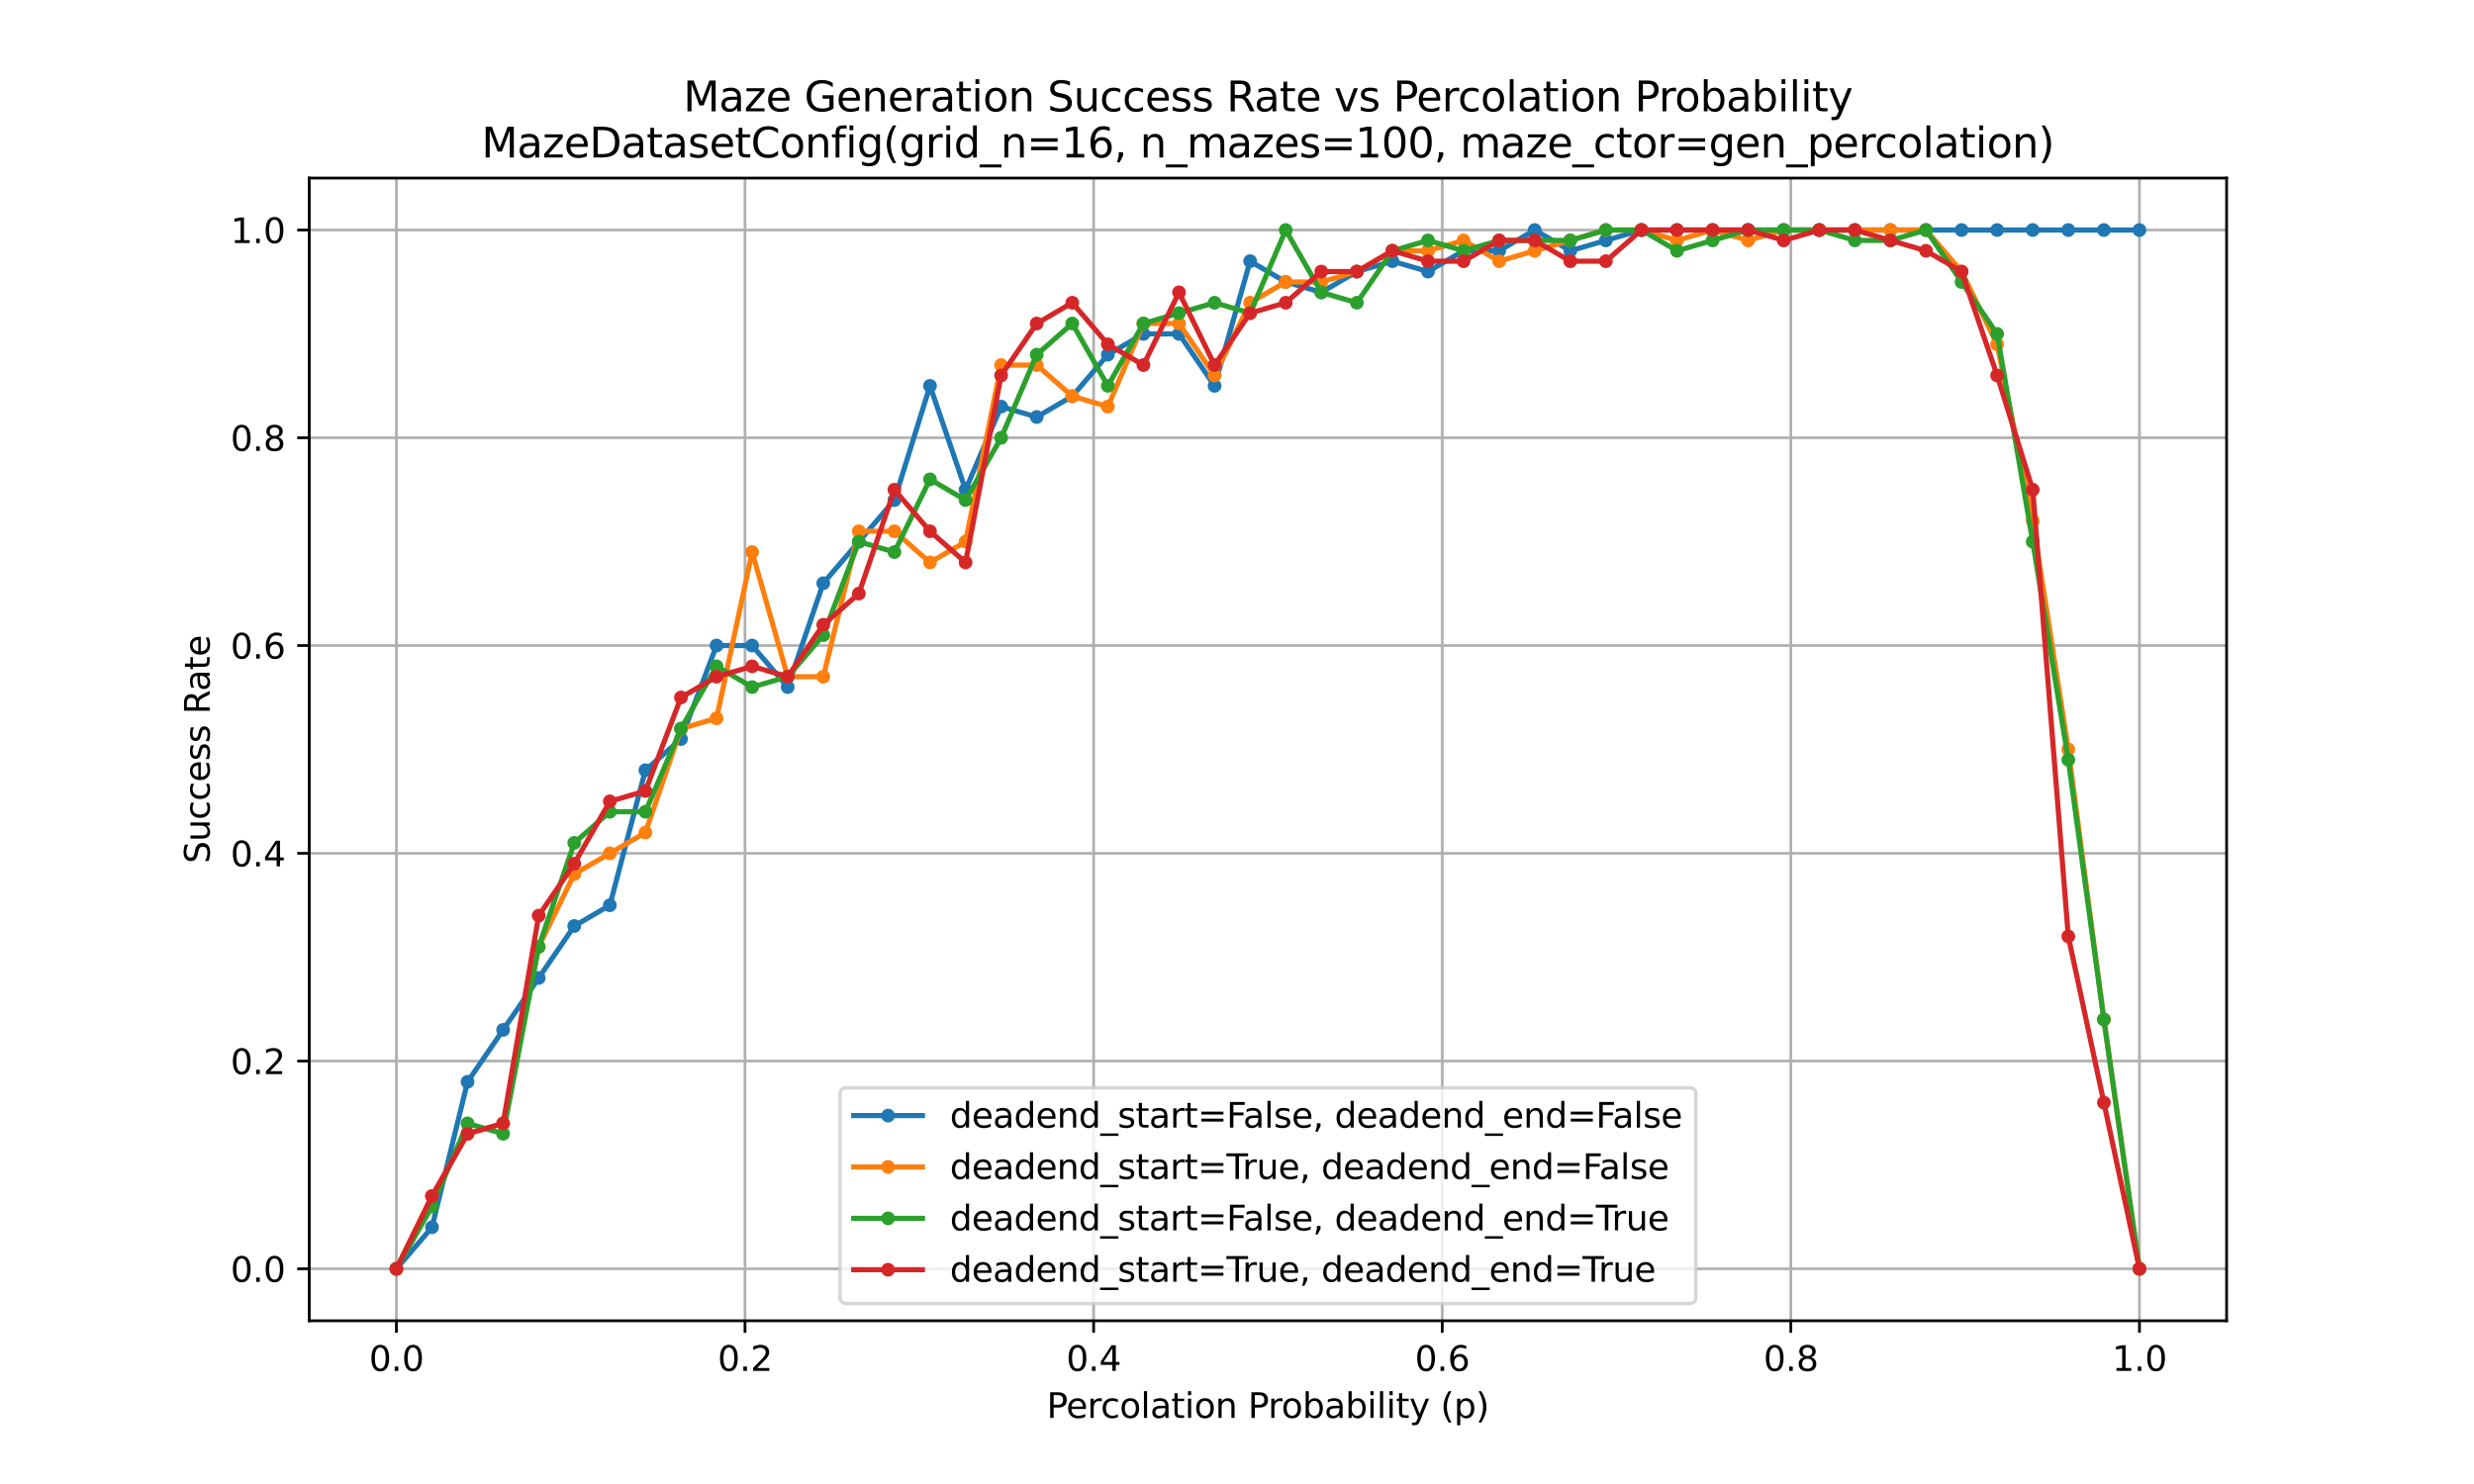 <?xml version="1.0" encoding="utf-8" standalone="no"?>
<!DOCTYPE svg PUBLIC "-//W3C//DTD SVG 1.1//EN"
  "http://www.w3.org/Graphics/SVG/1.1/DTD/svg11.dtd">
<svg xmlns:xlink="http://www.w3.org/1999/xlink" width="720pt" height="432pt" viewBox="0 0 720 432" xmlns="http://www.w3.org/2000/svg" version="1.1">
 <defs>
  <style type="text/css">*{stroke-linejoin: round; stroke-linecap: butt}</style>
 </defs>
 <g id="figure_1">
  <g id="patch_1">
   <path d="M 0 432 
L 720 432 
L 720 0 
L 0 0 
z
" style="fill: #ffffff"/>
  </g>
  <g id="axes_1">
   <g id="patch_2">
    <path d="M 90 384.48 
L 648 384.48 
L 648 51.84 
L 90 51.84 
z
" style="fill: #ffffff"/>
   </g>
   <g id="matplotlib.axis_1">
    <g id="xtick_1">
     <g id="line2d_1">
      <path d="M 115.364 384.48 
L 115.364 51.84 
" clip-path="url(#pb257c96d62)" style="fill: none; stroke: #b0b0b0; stroke-width: 0.8; stroke-linecap: square"/>
     </g>
     <g id="line2d_2">
      <defs>
       <path id="m525cd4ed8b" d="M 0 0 
L 0 3.5 
" style="stroke: #000000; stroke-width: 0.8"/>
      </defs>
      <g>
       <use xlink:href="#m525cd4ed8b" x="115.364" y="384.48" style="stroke: #000000; stroke-width: 0.8"/>
      </g>
     </g>
     <g id="text_1">
      <!-- 0.0 -->
      <g transform="translate(107.412 399.078) scale(0.1 -0.1)">
       <defs>
        <path id="DejaVuSans-30" d="M 2034 4250 
Q 1547 4250 1301 3770 
Q 1056 3291 1056 2328 
Q 1056 1369 1301 889 
Q 1547 409 2034 409 
Q 2525 409 2770 889 
Q 3016 1369 3016 2328 
Q 3016 3291 2770 3770 
Q 2525 4250 2034 4250 
z
M 2034 4750 
Q 2819 4750 3233 4129 
Q 3647 3509 3647 2328 
Q 3647 1150 3233 529 
Q 2819 -91 2034 -91 
Q 1250 -91 836 529 
Q 422 1150 422 2328 
Q 422 3509 836 4129 
Q 1250 4750 2034 4750 
z
" transform="scale(0.016)"/>
        <path id="DejaVuSans-2e" d="M 684 794 
L 1344 794 
L 1344 0 
L 684 0 
L 684 794 
z
" transform="scale(0.016)"/>
       </defs>
       <use xlink:href="#DejaVuSans-30"/>
       <use xlink:href="#DejaVuSans-2e" transform="translate(63.623 0)"/>
       <use xlink:href="#DejaVuSans-30" transform="translate(95.41 0)"/>
      </g>
     </g>
    </g>
    <g id="xtick_2">
     <g id="line2d_3">
      <path d="M 216.818 384.48 
L 216.818 51.84 
" clip-path="url(#pb257c96d62)" style="fill: none; stroke: #b0b0b0; stroke-width: 0.8; stroke-linecap: square"/>
     </g>
     <g id="line2d_4">
      <g>
       <use xlink:href="#m525cd4ed8b" x="216.818" y="384.48" style="stroke: #000000; stroke-width: 0.8"/>
      </g>
     </g>
     <g id="text_2">
      <!-- 0.2 -->
      <g transform="translate(208.867 399.078) scale(0.1 -0.1)">
       <defs>
        <path id="DejaVuSans-32" d="M 1228 531 
L 3431 531 
L 3431 0 
L 469 0 
L 469 531 
Q 828 903 1448 1529 
Q 2069 2156 2228 2338 
Q 2531 2678 2651 2914 
Q 2772 3150 2772 3378 
Q 2772 3750 2511 3984 
Q 2250 4219 1831 4219 
Q 1534 4219 1204 4116 
Q 875 4013 500 3803 
L 500 4441 
Q 881 4594 1212 4672 
Q 1544 4750 1819 4750 
Q 2544 4750 2975 4387 
Q 3406 4025 3406 3419 
Q 3406 3131 3298 2873 
Q 3191 2616 2906 2266 
Q 2828 2175 2409 1742 
Q 1991 1309 1228 531 
z
" transform="scale(0.016)"/>
       </defs>
       <use xlink:href="#DejaVuSans-30"/>
       <use xlink:href="#DejaVuSans-2e" transform="translate(63.623 0)"/>
       <use xlink:href="#DejaVuSans-32" transform="translate(95.41 0)"/>
      </g>
     </g>
    </g>
    <g id="xtick_3">
     <g id="line2d_5">
      <path d="M 318.273 384.48 
L 318.273 51.84 
" clip-path="url(#pb257c96d62)" style="fill: none; stroke: #b0b0b0; stroke-width: 0.8; stroke-linecap: square"/>
     </g>
     <g id="line2d_6">
      <g>
       <use xlink:href="#m525cd4ed8b" x="318.273" y="384.48" style="stroke: #000000; stroke-width: 0.8"/>
      </g>
     </g>
     <g id="text_3">
      <!-- 0.4 -->
      <g transform="translate(310.321 399.078) scale(0.1 -0.1)">
       <defs>
        <path id="DejaVuSans-34" d="M 2419 4116 
L 825 1625 
L 2419 1625 
L 2419 4116 
z
M 2253 4666 
L 3047 4666 
L 3047 1625 
L 3713 1625 
L 3713 1100 
L 3047 1100 
L 3047 0 
L 2419 0 
L 2419 1100 
L 313 1100 
L 313 1709 
L 2253 4666 
z
" transform="scale(0.016)"/>
       </defs>
       <use xlink:href="#DejaVuSans-30"/>
       <use xlink:href="#DejaVuSans-2e" transform="translate(63.623 0)"/>
       <use xlink:href="#DejaVuSans-34" transform="translate(95.41 0)"/>
      </g>
     </g>
    </g>
    <g id="xtick_4">
     <g id="line2d_7">
      <path d="M 419.727 384.48 
L 419.727 51.84 
" clip-path="url(#pb257c96d62)" style="fill: none; stroke: #b0b0b0; stroke-width: 0.8; stroke-linecap: square"/>
     </g>
     <g id="line2d_8">
      <g>
       <use xlink:href="#m525cd4ed8b" x="419.727" y="384.48" style="stroke: #000000; stroke-width: 0.8"/>
      </g>
     </g>
     <g id="text_4">
      <!-- 0.6 -->
      <g transform="translate(411.776 399.078) scale(0.1 -0.1)">
       <defs>
        <path id="DejaVuSans-36" d="M 2113 2584 
Q 1688 2584 1439 2293 
Q 1191 2003 1191 1497 
Q 1191 994 1439 701 
Q 1688 409 2113 409 
Q 2538 409 2786 701 
Q 3034 994 3034 1497 
Q 3034 2003 2786 2293 
Q 2538 2584 2113 2584 
z
M 3366 4563 
L 3366 3988 
Q 3128 4100 2886 4159 
Q 2644 4219 2406 4219 
Q 1781 4219 1451 3797 
Q 1122 3375 1075 2522 
Q 1259 2794 1537 2939 
Q 1816 3084 2150 3084 
Q 2853 3084 3261 2657 
Q 3669 2231 3669 1497 
Q 3669 778 3244 343 
Q 2819 -91 2113 -91 
Q 1303 -91 875 529 
Q 447 1150 447 2328 
Q 447 3434 972 4092 
Q 1497 4750 2381 4750 
Q 2619 4750 2861 4703 
Q 3103 4656 3366 4563 
z
" transform="scale(0.016)"/>
       </defs>
       <use xlink:href="#DejaVuSans-30"/>
       <use xlink:href="#DejaVuSans-2e" transform="translate(63.623 0)"/>
       <use xlink:href="#DejaVuSans-36" transform="translate(95.41 0)"/>
      </g>
     </g>
    </g>
    <g id="xtick_5">
     <g id="line2d_9">
      <path d="M 521.182 384.48 
L 521.182 51.84 
" clip-path="url(#pb257c96d62)" style="fill: none; stroke: #b0b0b0; stroke-width: 0.8; stroke-linecap: square"/>
     </g>
     <g id="line2d_10">
      <g>
       <use xlink:href="#m525cd4ed8b" x="521.182" y="384.48" style="stroke: #000000; stroke-width: 0.8"/>
      </g>
     </g>
     <g id="text_5">
      <!-- 0.8 -->
      <g transform="translate(513.23 399.078) scale(0.1 -0.1)">
       <defs>
        <path id="DejaVuSans-38" d="M 2034 2216 
Q 1584 2216 1326 1975 
Q 1069 1734 1069 1313 
Q 1069 891 1326 650 
Q 1584 409 2034 409 
Q 2484 409 2743 651 
Q 3003 894 3003 1313 
Q 3003 1734 2745 1975 
Q 2488 2216 2034 2216 
z
M 1403 2484 
Q 997 2584 770 2862 
Q 544 3141 544 3541 
Q 544 4100 942 4425 
Q 1341 4750 2034 4750 
Q 2731 4750 3128 4425 
Q 3525 4100 3525 3541 
Q 3525 3141 3298 2862 
Q 3072 2584 2669 2484 
Q 3125 2378 3379 2068 
Q 3634 1759 3634 1313 
Q 3634 634 3220 271 
Q 2806 -91 2034 -91 
Q 1263 -91 848 271 
Q 434 634 434 1313 
Q 434 1759 690 2068 
Q 947 2378 1403 2484 
z
M 1172 3481 
Q 1172 3119 1398 2916 
Q 1625 2713 2034 2713 
Q 2441 2713 2670 2916 
Q 2900 3119 2900 3481 
Q 2900 3844 2670 4047 
Q 2441 4250 2034 4250 
Q 1625 4250 1398 4047 
Q 1172 3844 1172 3481 
z
" transform="scale(0.016)"/>
       </defs>
       <use xlink:href="#DejaVuSans-30"/>
       <use xlink:href="#DejaVuSans-2e" transform="translate(63.623 0)"/>
       <use xlink:href="#DejaVuSans-38" transform="translate(95.41 0)"/>
      </g>
     </g>
    </g>
    <g id="xtick_6">
     <g id="line2d_11">
      <path d="M 622.636 384.48 
L 622.636 51.84 
" clip-path="url(#pb257c96d62)" style="fill: none; stroke: #b0b0b0; stroke-width: 0.8; stroke-linecap: square"/>
     </g>
     <g id="line2d_12">
      <g>
       <use xlink:href="#m525cd4ed8b" x="622.636" y="384.48" style="stroke: #000000; stroke-width: 0.8"/>
      </g>
     </g>
     <g id="text_6">
      <!-- 1.0 -->
      <g transform="translate(614.685 399.078) scale(0.1 -0.1)">
       <defs>
        <path id="DejaVuSans-31" d="M 794 531 
L 1825 531 
L 1825 4091 
L 703 3866 
L 703 4441 
L 1819 4666 
L 2450 4666 
L 2450 531 
L 3481 531 
L 3481 0 
L 794 0 
L 794 531 
z
" transform="scale(0.016)"/>
       </defs>
       <use xlink:href="#DejaVuSans-31"/>
       <use xlink:href="#DejaVuSans-2e" transform="translate(63.623 0)"/>
       <use xlink:href="#DejaVuSans-30" transform="translate(95.41 0)"/>
      </g>
     </g>
    </g>
    <g id="text_7">
     <!-- Percolation Probability (p) -->
     <g transform="translate(304.625 412.757) scale(0.1 -0.1)">
      <defs>
       <path id="DejaVuSans-50" d="M 1259 4147 
L 1259 2394 
L 2053 2394 
Q 2494 2394 2734 2622 
Q 2975 2850 2975 3272 
Q 2975 3691 2734 3919 
Q 2494 4147 2053 4147 
L 1259 4147 
z
M 628 4666 
L 2053 4666 
Q 2838 4666 3239 4311 
Q 3641 3956 3641 3272 
Q 3641 2581 3239 2228 
Q 2838 1875 2053 1875 
L 1259 1875 
L 1259 0 
L 628 0 
L 628 4666 
z
" transform="scale(0.016)"/>
       <path id="DejaVuSans-65" d="M 3597 1894 
L 3597 1613 
L 953 1613 
Q 991 1019 1311 708 
Q 1631 397 2203 397 
Q 2534 397 2845 478 
Q 3156 559 3463 722 
L 3463 178 
Q 3153 47 2828 -22 
Q 2503 -91 2169 -91 
Q 1331 -91 842 396 
Q 353 884 353 1716 
Q 353 2575 817 3079 
Q 1281 3584 2069 3584 
Q 2775 3584 3186 3129 
Q 3597 2675 3597 1894 
z
M 3022 2063 
Q 3016 2534 2758 2815 
Q 2500 3097 2075 3097 
Q 1594 3097 1305 2825 
Q 1016 2553 972 2059 
L 3022 2063 
z
" transform="scale(0.016)"/>
       <path id="DejaVuSans-72" d="M 2631 2963 
Q 2534 3019 2420 3045 
Q 2306 3072 2169 3072 
Q 1681 3072 1420 2755 
Q 1159 2438 1159 1844 
L 1159 0 
L 581 0 
L 581 3500 
L 1159 3500 
L 1159 2956 
Q 1341 3275 1631 3429 
Q 1922 3584 2338 3584 
Q 2397 3584 2469 3576 
Q 2541 3569 2628 3553 
L 2631 2963 
z
" transform="scale(0.016)"/>
       <path id="DejaVuSans-63" d="M 3122 3366 
L 3122 2828 
Q 2878 2963 2633 3030 
Q 2388 3097 2138 3097 
Q 1578 3097 1268 2742 
Q 959 2388 959 1747 
Q 959 1106 1268 751 
Q 1578 397 2138 397 
Q 2388 397 2633 464 
Q 2878 531 3122 666 
L 3122 134 
Q 2881 22 2623 -34 
Q 2366 -91 2075 -91 
Q 1284 -91 818 406 
Q 353 903 353 1747 
Q 353 2603 823 3093 
Q 1294 3584 2113 3584 
Q 2378 3584 2631 3529 
Q 2884 3475 3122 3366 
z
" transform="scale(0.016)"/>
       <path id="DejaVuSans-6f" d="M 1959 3097 
Q 1497 3097 1228 2736 
Q 959 2375 959 1747 
Q 959 1119 1226 758 
Q 1494 397 1959 397 
Q 2419 397 2687 759 
Q 2956 1122 2956 1747 
Q 2956 2369 2687 2733 
Q 2419 3097 1959 3097 
z
M 1959 3584 
Q 2709 3584 3137 3096 
Q 3566 2609 3566 1747 
Q 3566 888 3137 398 
Q 2709 -91 1959 -91 
Q 1206 -91 779 398 
Q 353 888 353 1747 
Q 353 2609 779 3096 
Q 1206 3584 1959 3584 
z
" transform="scale(0.016)"/>
       <path id="DejaVuSans-6c" d="M 603 4863 
L 1178 4863 
L 1178 0 
L 603 0 
L 603 4863 
z
" transform="scale(0.016)"/>
       <path id="DejaVuSans-61" d="M 2194 1759 
Q 1497 1759 1228 1600 
Q 959 1441 959 1056 
Q 959 750 1161 570 
Q 1363 391 1709 391 
Q 2188 391 2477 730 
Q 2766 1069 2766 1631 
L 2766 1759 
L 2194 1759 
z
M 3341 1997 
L 3341 0 
L 2766 0 
L 2766 531 
Q 2569 213 2275 61 
Q 1981 -91 1556 -91 
Q 1019 -91 701 211 
Q 384 513 384 1019 
Q 384 1609 779 1909 
Q 1175 2209 1959 2209 
L 2766 2209 
L 2766 2266 
Q 2766 2663 2505 2880 
Q 2244 3097 1772 3097 
Q 1472 3097 1187 3025 
Q 903 2953 641 2809 
L 641 3341 
Q 956 3463 1253 3523 
Q 1550 3584 1831 3584 
Q 2591 3584 2966 3190 
Q 3341 2797 3341 1997 
z
" transform="scale(0.016)"/>
       <path id="DejaVuSans-74" d="M 1172 4494 
L 1172 3500 
L 2356 3500 
L 2356 3053 
L 1172 3053 
L 1172 1153 
Q 1172 725 1289 603 
Q 1406 481 1766 481 
L 2356 481 
L 2356 0 
L 1766 0 
Q 1100 0 847 248 
Q 594 497 594 1153 
L 594 3053 
L 172 3053 
L 172 3500 
L 594 3500 
L 594 4494 
L 1172 4494 
z
" transform="scale(0.016)"/>
       <path id="DejaVuSans-69" d="M 603 3500 
L 1178 3500 
L 1178 0 
L 603 0 
L 603 3500 
z
M 603 4863 
L 1178 4863 
L 1178 4134 
L 603 4134 
L 603 4863 
z
" transform="scale(0.016)"/>
       <path id="DejaVuSans-6e" d="M 3513 2113 
L 3513 0 
L 2938 0 
L 2938 2094 
Q 2938 2591 2744 2837 
Q 2550 3084 2163 3084 
Q 1697 3084 1428 2787 
Q 1159 2491 1159 1978 
L 1159 0 
L 581 0 
L 581 3500 
L 1159 3500 
L 1159 2956 
Q 1366 3272 1645 3428 
Q 1925 3584 2291 3584 
Q 2894 3584 3203 3211 
Q 3513 2838 3513 2113 
z
" transform="scale(0.016)"/>
       <path id="DejaVuSans-20" transform="scale(0.016)"/>
       <path id="DejaVuSans-62" d="M 3116 1747 
Q 3116 2381 2855 2742 
Q 2594 3103 2138 3103 
Q 1681 3103 1420 2742 
Q 1159 2381 1159 1747 
Q 1159 1113 1420 752 
Q 1681 391 2138 391 
Q 2594 391 2855 752 
Q 3116 1113 3116 1747 
z
M 1159 2969 
Q 1341 3281 1617 3432 
Q 1894 3584 2278 3584 
Q 2916 3584 3314 3078 
Q 3713 2572 3713 1747 
Q 3713 922 3314 415 
Q 2916 -91 2278 -91 
Q 1894 -91 1617 61 
Q 1341 213 1159 525 
L 1159 0 
L 581 0 
L 581 4863 
L 1159 4863 
L 1159 2969 
z
" transform="scale(0.016)"/>
       <path id="DejaVuSans-79" d="M 2059 -325 
Q 1816 -950 1584 -1140 
Q 1353 -1331 966 -1331 
L 506 -1331 
L 506 -850 
L 844 -850 
Q 1081 -850 1212 -737 
Q 1344 -625 1503 -206 
L 1606 56 
L 191 3500 
L 800 3500 
L 1894 763 
L 2988 3500 
L 3597 3500 
L 2059 -325 
z
" transform="scale(0.016)"/>
       <path id="DejaVuSans-28" d="M 1984 4856 
Q 1566 4138 1362 3434 
Q 1159 2731 1159 2009 
Q 1159 1288 1364 580 
Q 1569 -128 1984 -844 
L 1484 -844 
Q 1016 -109 783 600 
Q 550 1309 550 2009 
Q 550 2706 781 3412 
Q 1013 4119 1484 4856 
L 1984 4856 
z
" transform="scale(0.016)"/>
       <path id="DejaVuSans-70" d="M 1159 525 
L 1159 -1331 
L 581 -1331 
L 581 3500 
L 1159 3500 
L 1159 2969 
Q 1341 3281 1617 3432 
Q 1894 3584 2278 3584 
Q 2916 3584 3314 3078 
Q 3713 2572 3713 1747 
Q 3713 922 3314 415 
Q 2916 -91 2278 -91 
Q 1894 -91 1617 61 
Q 1341 213 1159 525 
z
M 3116 1747 
Q 3116 2381 2855 2742 
Q 2594 3103 2138 3103 
Q 1681 3103 1420 2742 
Q 1159 2381 1159 1747 
Q 1159 1113 1420 752 
Q 1681 391 2138 391 
Q 2594 391 2855 752 
Q 3116 1113 3116 1747 
z
" transform="scale(0.016)"/>
       <path id="DejaVuSans-29" d="M 513 4856 
L 1013 4856 
Q 1481 4119 1714 3412 
Q 1947 2706 1947 2009 
Q 1947 1309 1714 600 
Q 1481 -109 1013 -844 
L 513 -844 
Q 928 -128 1133 580 
Q 1338 1288 1338 2009 
Q 1338 2731 1133 3434 
Q 928 4138 513 4856 
z
" transform="scale(0.016)"/>
      </defs>
      <use xlink:href="#DejaVuSans-50"/>
      <use xlink:href="#DejaVuSans-65" transform="translate(56.678 0)"/>
      <use xlink:href="#DejaVuSans-72" transform="translate(118.201 0)"/>
      <use xlink:href="#DejaVuSans-63" transform="translate(157.064 0)"/>
      <use xlink:href="#DejaVuSans-6f" transform="translate(212.045 0)"/>
      <use xlink:href="#DejaVuSans-6c" transform="translate(273.227 0)"/>
      <use xlink:href="#DejaVuSans-61" transform="translate(301.01 0)"/>
      <use xlink:href="#DejaVuSans-74" transform="translate(362.289 0)"/>
      <use xlink:href="#DejaVuSans-69" transform="translate(401.498 0)"/>
      <use xlink:href="#DejaVuSans-6f" transform="translate(429.281 0)"/>
      <use xlink:href="#DejaVuSans-6e" transform="translate(490.463 0)"/>
      <use xlink:href="#DejaVuSans-20" transform="translate(553.842 0)"/>
      <use xlink:href="#DejaVuSans-50" transform="translate(585.629 0)"/>
      <use xlink:href="#DejaVuSans-72" transform="translate(644.182 0)"/>
      <use xlink:href="#DejaVuSans-6f" transform="translate(683.045 0)"/>
      <use xlink:href="#DejaVuSans-62" transform="translate(744.227 0)"/>
      <use xlink:href="#DejaVuSans-61" transform="translate(807.703 0)"/>
      <use xlink:href="#DejaVuSans-62" transform="translate(868.982 0)"/>
      <use xlink:href="#DejaVuSans-69" transform="translate(932.459 0)"/>
      <use xlink:href="#DejaVuSans-6c" transform="translate(960.242 0)"/>
      <use xlink:href="#DejaVuSans-69" transform="translate(988.025 0)"/>
      <use xlink:href="#DejaVuSans-74" transform="translate(1015.809 0)"/>
      <use xlink:href="#DejaVuSans-79" transform="translate(1055.018 0)"/>
      <use xlink:href="#DejaVuSans-20" transform="translate(1114.197 0)"/>
      <use xlink:href="#DejaVuSans-28" transform="translate(1145.984 0)"/>
      <use xlink:href="#DejaVuSans-70" transform="translate(1184.998 0)"/>
      <use xlink:href="#DejaVuSans-29" transform="translate(1248.475 0)"/>
     </g>
    </g>
   </g>
   <g id="matplotlib.axis_2">
    <g id="ytick_1">
     <g id="line2d_13">
      <path d="M 90 369.36 
L 648 369.36 
" clip-path="url(#pb257c96d62)" style="fill: none; stroke: #b0b0b0; stroke-width: 0.8; stroke-linecap: square"/>
     </g>
     <g id="line2d_14">
      <defs>
       <path id="m3931655825" d="M 0 0 
L -3.5 0 
" style="stroke: #000000; stroke-width: 0.8"/>
      </defs>
      <g>
       <use xlink:href="#m3931655825" x="90" y="369.36" style="stroke: #000000; stroke-width: 0.8"/>
      </g>
     </g>
     <g id="text_8">
      <!-- 0.0 -->
      <g transform="translate(67.097 373.159) scale(0.1 -0.1)">
       <use xlink:href="#DejaVuSans-30"/>
       <use xlink:href="#DejaVuSans-2e" transform="translate(63.623 0)"/>
       <use xlink:href="#DejaVuSans-30" transform="translate(95.41 0)"/>
      </g>
     </g>
    </g>
    <g id="ytick_2">
     <g id="line2d_15">
      <path d="M 90 308.88 
L 648 308.88 
" clip-path="url(#pb257c96d62)" style="fill: none; stroke: #b0b0b0; stroke-width: 0.8; stroke-linecap: square"/>
     </g>
     <g id="line2d_16">
      <g>
       <use xlink:href="#m3931655825" x="90" y="308.88" style="stroke: #000000; stroke-width: 0.8"/>
      </g>
     </g>
     <g id="text_9">
      <!-- 0.2 -->
      <g transform="translate(67.097 312.679) scale(0.1 -0.1)">
       <use xlink:href="#DejaVuSans-30"/>
       <use xlink:href="#DejaVuSans-2e" transform="translate(63.623 0)"/>
       <use xlink:href="#DejaVuSans-32" transform="translate(95.41 0)"/>
      </g>
     </g>
    </g>
    <g id="ytick_3">
     <g id="line2d_17">
      <path d="M 90 248.4 
L 648 248.4 
" clip-path="url(#pb257c96d62)" style="fill: none; stroke: #b0b0b0; stroke-width: 0.8; stroke-linecap: square"/>
     </g>
     <g id="line2d_18">
      <g>
       <use xlink:href="#m3931655825" x="90" y="248.4" style="stroke: #000000; stroke-width: 0.8"/>
      </g>
     </g>
     <g id="text_10">
      <!-- 0.4 -->
      <g transform="translate(67.097 252.199) scale(0.1 -0.1)">
       <use xlink:href="#DejaVuSans-30"/>
       <use xlink:href="#DejaVuSans-2e" transform="translate(63.623 0)"/>
       <use xlink:href="#DejaVuSans-34" transform="translate(95.41 0)"/>
      </g>
     </g>
    </g>
    <g id="ytick_4">
     <g id="line2d_19">
      <path d="M 90 187.92 
L 648 187.92 
" clip-path="url(#pb257c96d62)" style="fill: none; stroke: #b0b0b0; stroke-width: 0.8; stroke-linecap: square"/>
     </g>
     <g id="line2d_20">
      <g>
       <use xlink:href="#m3931655825" x="90" y="187.92" style="stroke: #000000; stroke-width: 0.8"/>
      </g>
     </g>
     <g id="text_11">
      <!-- 0.6 -->
      <g transform="translate(67.097 191.719) scale(0.1 -0.1)">
       <use xlink:href="#DejaVuSans-30"/>
       <use xlink:href="#DejaVuSans-2e" transform="translate(63.623 0)"/>
       <use xlink:href="#DejaVuSans-36" transform="translate(95.41 0)"/>
      </g>
     </g>
    </g>
    <g id="ytick_5">
     <g id="line2d_21">
      <path d="M 90 127.44 
L 648 127.44 
" clip-path="url(#pb257c96d62)" style="fill: none; stroke: #b0b0b0; stroke-width: 0.8; stroke-linecap: square"/>
     </g>
     <g id="line2d_22">
      <g>
       <use xlink:href="#m3931655825" x="90" y="127.44" style="stroke: #000000; stroke-width: 0.8"/>
      </g>
     </g>
     <g id="text_12">
      <!-- 0.8 -->
      <g transform="translate(67.097 131.239) scale(0.1 -0.1)">
       <use xlink:href="#DejaVuSans-30"/>
       <use xlink:href="#DejaVuSans-2e" transform="translate(63.623 0)"/>
       <use xlink:href="#DejaVuSans-38" transform="translate(95.41 0)"/>
      </g>
     </g>
    </g>
    <g id="ytick_6">
     <g id="line2d_23">
      <path d="M 90 66.96 
L 648 66.96 
" clip-path="url(#pb257c96d62)" style="fill: none; stroke: #b0b0b0; stroke-width: 0.8; stroke-linecap: square"/>
     </g>
     <g id="line2d_24">
      <g>
       <use xlink:href="#m3931655825" x="90" y="66.96" style="stroke: #000000; stroke-width: 0.8"/>
      </g>
     </g>
     <g id="text_13">
      <!-- 1.0 -->
      <g transform="translate(67.097 70.759) scale(0.1 -0.1)">
       <use xlink:href="#DejaVuSans-31"/>
       <use xlink:href="#DejaVuSans-2e" transform="translate(63.623 0)"/>
       <use xlink:href="#DejaVuSans-30" transform="translate(95.41 0)"/>
      </g>
     </g>
    </g>
    <g id="text_14">
     <!-- Success Rate -->
     <g transform="translate(61.017 251.339) rotate(-90) scale(0.1 -0.1)">
      <defs>
       <path id="DejaVuSans-53" d="M 3425 4513 
L 3425 3897 
Q 3066 4069 2747 4153 
Q 2428 4238 2131 4238 
Q 1616 4238 1336 4038 
Q 1056 3838 1056 3469 
Q 1056 3159 1242 3001 
Q 1428 2844 1947 2747 
L 2328 2669 
Q 3034 2534 3370 2195 
Q 3706 1856 3706 1288 
Q 3706 609 3251 259 
Q 2797 -91 1919 -91 
Q 1588 -91 1214 -16 
Q 841 59 441 206 
L 441 856 
Q 825 641 1194 531 
Q 1563 422 1919 422 
Q 2459 422 2753 634 
Q 3047 847 3047 1241 
Q 3047 1584 2836 1778 
Q 2625 1972 2144 2069 
L 1759 2144 
Q 1053 2284 737 2584 
Q 422 2884 422 3419 
Q 422 4038 858 4394 
Q 1294 4750 2059 4750 
Q 2388 4750 2728 4690 
Q 3069 4631 3425 4513 
z
" transform="scale(0.016)"/>
       <path id="DejaVuSans-75" d="M 544 1381 
L 544 3500 
L 1119 3500 
L 1119 1403 
Q 1119 906 1312 657 
Q 1506 409 1894 409 
Q 2359 409 2629 706 
Q 2900 1003 2900 1516 
L 2900 3500 
L 3475 3500 
L 3475 0 
L 2900 0 
L 2900 538 
Q 2691 219 2414 64 
Q 2138 -91 1772 -91 
Q 1169 -91 856 284 
Q 544 659 544 1381 
z
M 1991 3584 
L 1991 3584 
z
" transform="scale(0.016)"/>
       <path id="DejaVuSans-73" d="M 2834 3397 
L 2834 2853 
Q 2591 2978 2328 3040 
Q 2066 3103 1784 3103 
Q 1356 3103 1142 2972 
Q 928 2841 928 2578 
Q 928 2378 1081 2264 
Q 1234 2150 1697 2047 
L 1894 2003 
Q 2506 1872 2764 1633 
Q 3022 1394 3022 966 
Q 3022 478 2636 193 
Q 2250 -91 1575 -91 
Q 1294 -91 989 -36 
Q 684 19 347 128 
L 347 722 
Q 666 556 975 473 
Q 1284 391 1588 391 
Q 1994 391 2212 530 
Q 2431 669 2431 922 
Q 2431 1156 2273 1281 
Q 2116 1406 1581 1522 
L 1381 1569 
Q 847 1681 609 1914 
Q 372 2147 372 2553 
Q 372 3047 722 3315 
Q 1072 3584 1716 3584 
Q 2034 3584 2315 3537 
Q 2597 3491 2834 3397 
z
" transform="scale(0.016)"/>
       <path id="DejaVuSans-52" d="M 2841 2188 
Q 3044 2119 3236 1894 
Q 3428 1669 3622 1275 
L 4263 0 
L 3584 0 
L 2988 1197 
Q 2756 1666 2539 1819 
Q 2322 1972 1947 1972 
L 1259 1972 
L 1259 0 
L 628 0 
L 628 4666 
L 2053 4666 
Q 2853 4666 3247 4331 
Q 3641 3997 3641 3322 
Q 3641 2881 3436 2590 
Q 3231 2300 2841 2188 
z
M 1259 4147 
L 1259 2491 
L 2053 2491 
Q 2509 2491 2742 2702 
Q 2975 2913 2975 3322 
Q 2975 3731 2742 3939 
Q 2509 4147 2053 4147 
L 1259 4147 
z
" transform="scale(0.016)"/>
      </defs>
      <use xlink:href="#DejaVuSans-53"/>
      <use xlink:href="#DejaVuSans-75" transform="translate(63.477 0)"/>
      <use xlink:href="#DejaVuSans-63" transform="translate(126.855 0)"/>
      <use xlink:href="#DejaVuSans-63" transform="translate(181.836 0)"/>
      <use xlink:href="#DejaVuSans-65" transform="translate(236.816 0)"/>
      <use xlink:href="#DejaVuSans-73" transform="translate(298.34 0)"/>
      <use xlink:href="#DejaVuSans-73" transform="translate(350.439 0)"/>
      <use xlink:href="#DejaVuSans-20" transform="translate(402.539 0)"/>
      <use xlink:href="#DejaVuSans-52" transform="translate(434.326 0)"/>
      <use xlink:href="#DejaVuSans-61" transform="translate(501.559 0)"/>
      <use xlink:href="#DejaVuSans-74" transform="translate(562.838 0)"/>
      <use xlink:href="#DejaVuSans-65" transform="translate(602.047 0)"/>
     </g>
    </g>
   </g>
   <g id="line2d_25">
    <path d="M 115.364 369.36 
L 125.716 357.264 
L 136.069 314.928 
L 146.421 299.808 
L 156.774 284.688 
L 167.126 269.568 
L 177.479 263.52 
L 187.831 224.208 
L 198.184 215.136 
L 208.536 187.92 
L 218.889 187.92 
L 229.241 200.016 
L 239.594 169.776 
L 249.946 157.68 
L 260.299 145.584 
L 270.651 112.32 
L 281.004 142.56 
L 291.356 118.368 
L 301.709 121.392 
L 312.061 115.344 
L 322.414 103.248 
L 332.766 97.2 
L 343.119 97.2 
L 353.471 112.32 
L 363.824 76.032 
L 374.176 82.08 
L 384.529 85.104 
L 394.881 79.056 
L 405.234 76.032 
L 415.586 79.056 
L 425.939 73.008 
L 436.291 73.008 
L 446.644 66.96 
L 456.996 73.008 
L 467.349 69.984 
L 477.701 66.96 
L 488.054 66.96 
L 498.406 66.96 
L 508.759 66.96 
L 519.111 66.96 
L 529.464 66.96 
L 539.816 66.96 
L 550.169 66.96 
L 560.521 66.96 
L 570.874 66.96 
L 581.226 66.96 
L 591.579 66.96 
L 601.931 66.96 
L 612.284 66.96 
L 622.636 66.96 
" clip-path="url(#pb257c96d62)" style="fill: none; stroke: #1f77b4; stroke-width: 1.5; stroke-linecap: square"/>
    <defs>
     <path id="m0ca5f6eb49" d="M 0 1.5 
C 0.398 1.5 0.779 1.342 1.061 1.061 
C 1.342 0.779 1.5 0.398 1.5 0 
C 1.5 -0.398 1.342 -0.779 1.061 -1.061 
C 0.779 -1.342 0.398 -1.5 0 -1.5 
C -0.398 -1.5 -0.779 -1.342 -1.061 -1.061 
C -1.342 -0.779 -1.5 -0.398 -1.5 0 
C -1.5 0.398 -1.342 0.779 -1.061 1.061 
C -0.779 1.342 -0.398 1.5 0 1.5 
z
" style="stroke: #1f77b4"/>
    </defs>
    <g clip-path="url(#pb257c96d62)">
     <use xlink:href="#m0ca5f6eb49" x="115.364" y="369.36" style="fill: #1f77b4; stroke: #1f77b4"/>
     <use xlink:href="#m0ca5f6eb49" x="125.716" y="357.264" style="fill: #1f77b4; stroke: #1f77b4"/>
     <use xlink:href="#m0ca5f6eb49" x="136.069" y="314.928" style="fill: #1f77b4; stroke: #1f77b4"/>
     <use xlink:href="#m0ca5f6eb49" x="146.421" y="299.808" style="fill: #1f77b4; stroke: #1f77b4"/>
     <use xlink:href="#m0ca5f6eb49" x="156.774" y="284.688" style="fill: #1f77b4; stroke: #1f77b4"/>
     <use xlink:href="#m0ca5f6eb49" x="167.126" y="269.568" style="fill: #1f77b4; stroke: #1f77b4"/>
     <use xlink:href="#m0ca5f6eb49" x="177.479" y="263.52" style="fill: #1f77b4; stroke: #1f77b4"/>
     <use xlink:href="#m0ca5f6eb49" x="187.831" y="224.208" style="fill: #1f77b4; stroke: #1f77b4"/>
     <use xlink:href="#m0ca5f6eb49" x="198.184" y="215.136" style="fill: #1f77b4; stroke: #1f77b4"/>
     <use xlink:href="#m0ca5f6eb49" x="208.536" y="187.92" style="fill: #1f77b4; stroke: #1f77b4"/>
     <use xlink:href="#m0ca5f6eb49" x="218.889" y="187.92" style="fill: #1f77b4; stroke: #1f77b4"/>
     <use xlink:href="#m0ca5f6eb49" x="229.241" y="200.016" style="fill: #1f77b4; stroke: #1f77b4"/>
     <use xlink:href="#m0ca5f6eb49" x="239.594" y="169.776" style="fill: #1f77b4; stroke: #1f77b4"/>
     <use xlink:href="#m0ca5f6eb49" x="249.946" y="157.68" style="fill: #1f77b4; stroke: #1f77b4"/>
     <use xlink:href="#m0ca5f6eb49" x="260.299" y="145.584" style="fill: #1f77b4; stroke: #1f77b4"/>
     <use xlink:href="#m0ca5f6eb49" x="270.651" y="112.32" style="fill: #1f77b4; stroke: #1f77b4"/>
     <use xlink:href="#m0ca5f6eb49" x="281.004" y="142.56" style="fill: #1f77b4; stroke: #1f77b4"/>
     <use xlink:href="#m0ca5f6eb49" x="291.356" y="118.368" style="fill: #1f77b4; stroke: #1f77b4"/>
     <use xlink:href="#m0ca5f6eb49" x="301.709" y="121.392" style="fill: #1f77b4; stroke: #1f77b4"/>
     <use xlink:href="#m0ca5f6eb49" x="312.061" y="115.344" style="fill: #1f77b4; stroke: #1f77b4"/>
     <use xlink:href="#m0ca5f6eb49" x="322.414" y="103.248" style="fill: #1f77b4; stroke: #1f77b4"/>
     <use xlink:href="#m0ca5f6eb49" x="332.766" y="97.2" style="fill: #1f77b4; stroke: #1f77b4"/>
     <use xlink:href="#m0ca5f6eb49" x="343.119" y="97.2" style="fill: #1f77b4; stroke: #1f77b4"/>
     <use xlink:href="#m0ca5f6eb49" x="353.471" y="112.32" style="fill: #1f77b4; stroke: #1f77b4"/>
     <use xlink:href="#m0ca5f6eb49" x="363.824" y="76.032" style="fill: #1f77b4; stroke: #1f77b4"/>
     <use xlink:href="#m0ca5f6eb49" x="374.176" y="82.08" style="fill: #1f77b4; stroke: #1f77b4"/>
     <use xlink:href="#m0ca5f6eb49" x="384.529" y="85.104" style="fill: #1f77b4; stroke: #1f77b4"/>
     <use xlink:href="#m0ca5f6eb49" x="394.881" y="79.056" style="fill: #1f77b4; stroke: #1f77b4"/>
     <use xlink:href="#m0ca5f6eb49" x="405.234" y="76.032" style="fill: #1f77b4; stroke: #1f77b4"/>
     <use xlink:href="#m0ca5f6eb49" x="415.586" y="79.056" style="fill: #1f77b4; stroke: #1f77b4"/>
     <use xlink:href="#m0ca5f6eb49" x="425.939" y="73.008" style="fill: #1f77b4; stroke: #1f77b4"/>
     <use xlink:href="#m0ca5f6eb49" x="436.291" y="73.008" style="fill: #1f77b4; stroke: #1f77b4"/>
     <use xlink:href="#m0ca5f6eb49" x="446.644" y="66.96" style="fill: #1f77b4; stroke: #1f77b4"/>
     <use xlink:href="#m0ca5f6eb49" x="456.996" y="73.008" style="fill: #1f77b4; stroke: #1f77b4"/>
     <use xlink:href="#m0ca5f6eb49" x="467.349" y="69.984" style="fill: #1f77b4; stroke: #1f77b4"/>
     <use xlink:href="#m0ca5f6eb49" x="477.701" y="66.96" style="fill: #1f77b4; stroke: #1f77b4"/>
     <use xlink:href="#m0ca5f6eb49" x="488.054" y="66.96" style="fill: #1f77b4; stroke: #1f77b4"/>
     <use xlink:href="#m0ca5f6eb49" x="498.406" y="66.96" style="fill: #1f77b4; stroke: #1f77b4"/>
     <use xlink:href="#m0ca5f6eb49" x="508.759" y="66.96" style="fill: #1f77b4; stroke: #1f77b4"/>
     <use xlink:href="#m0ca5f6eb49" x="519.111" y="66.96" style="fill: #1f77b4; stroke: #1f77b4"/>
     <use xlink:href="#m0ca5f6eb49" x="529.464" y="66.96" style="fill: #1f77b4; stroke: #1f77b4"/>
     <use xlink:href="#m0ca5f6eb49" x="539.816" y="66.96" style="fill: #1f77b4; stroke: #1f77b4"/>
     <use xlink:href="#m0ca5f6eb49" x="550.169" y="66.96" style="fill: #1f77b4; stroke: #1f77b4"/>
     <use xlink:href="#m0ca5f6eb49" x="560.521" y="66.96" style="fill: #1f77b4; stroke: #1f77b4"/>
     <use xlink:href="#m0ca5f6eb49" x="570.874" y="66.96" style="fill: #1f77b4; stroke: #1f77b4"/>
     <use xlink:href="#m0ca5f6eb49" x="581.226" y="66.96" style="fill: #1f77b4; stroke: #1f77b4"/>
     <use xlink:href="#m0ca5f6eb49" x="591.579" y="66.96" style="fill: #1f77b4; stroke: #1f77b4"/>
     <use xlink:href="#m0ca5f6eb49" x="601.931" y="66.96" style="fill: #1f77b4; stroke: #1f77b4"/>
     <use xlink:href="#m0ca5f6eb49" x="612.284" y="66.96" style="fill: #1f77b4; stroke: #1f77b4"/>
     <use xlink:href="#m0ca5f6eb49" x="622.636" y="66.96" style="fill: #1f77b4; stroke: #1f77b4"/>
    </g>
   </g>
   <g id="line2d_26">
    <path d="M 115.364 369.36 
L 125.716 348.192 
L 136.069 330.048 
L 146.421 327.024 
L 156.774 275.616 
L 167.126 254.448 
L 177.479 248.4 
L 187.831 242.352 
L 198.184 212.112 
L 208.536 209.088 
L 218.889 160.704 
L 229.241 196.992 
L 239.594 196.992 
L 249.946 154.656 
L 260.299 154.656 
L 270.651 163.728 
L 281.004 157.68 
L 291.356 106.272 
L 301.709 106.272 
L 312.061 115.344 
L 322.414 118.368 
L 332.766 94.176 
L 343.119 94.176 
L 353.471 109.296 
L 363.824 88.128 
L 374.176 82.08 
L 384.529 82.08 
L 394.881 79.056 
L 405.234 73.008 
L 415.586 73.008 
L 425.939 69.984 
L 436.291 76.032 
L 446.644 73.008 
L 456.996 69.984 
L 467.349 66.96 
L 477.701 66.96 
L 488.054 69.984 
L 498.406 66.96 
L 508.759 69.984 
L 519.111 66.96 
L 529.464 66.96 
L 539.816 66.96 
L 550.169 66.96 
L 560.521 66.96 
L 570.874 79.056 
L 581.226 100.224 
L 591.579 151.632 
L 601.931 218.16 
L 612.284 296.784 
L 622.636 369.36 
" clip-path="url(#pb257c96d62)" style="fill: none; stroke: #ff7f0e; stroke-width: 1.5; stroke-linecap: square"/>
    <defs>
     <path id="m99af35f72c" d="M 0 1.5 
C 0.398 1.5 0.779 1.342 1.061 1.061 
C 1.342 0.779 1.5 0.398 1.5 0 
C 1.5 -0.398 1.342 -0.779 1.061 -1.061 
C 0.779 -1.342 0.398 -1.5 0 -1.5 
C -0.398 -1.5 -0.779 -1.342 -1.061 -1.061 
C -1.342 -0.779 -1.5 -0.398 -1.5 0 
C -1.5 0.398 -1.342 0.779 -1.061 1.061 
C -0.779 1.342 -0.398 1.5 0 1.5 
z
" style="stroke: #ff7f0e"/>
    </defs>
    <g clip-path="url(#pb257c96d62)">
     <use xlink:href="#m99af35f72c" x="115.364" y="369.36" style="fill: #ff7f0e; stroke: #ff7f0e"/>
     <use xlink:href="#m99af35f72c" x="125.716" y="348.192" style="fill: #ff7f0e; stroke: #ff7f0e"/>
     <use xlink:href="#m99af35f72c" x="136.069" y="330.048" style="fill: #ff7f0e; stroke: #ff7f0e"/>
     <use xlink:href="#m99af35f72c" x="146.421" y="327.024" style="fill: #ff7f0e; stroke: #ff7f0e"/>
     <use xlink:href="#m99af35f72c" x="156.774" y="275.616" style="fill: #ff7f0e; stroke: #ff7f0e"/>
     <use xlink:href="#m99af35f72c" x="167.126" y="254.448" style="fill: #ff7f0e; stroke: #ff7f0e"/>
     <use xlink:href="#m99af35f72c" x="177.479" y="248.4" style="fill: #ff7f0e; stroke: #ff7f0e"/>
     <use xlink:href="#m99af35f72c" x="187.831" y="242.352" style="fill: #ff7f0e; stroke: #ff7f0e"/>
     <use xlink:href="#m99af35f72c" x="198.184" y="212.112" style="fill: #ff7f0e; stroke: #ff7f0e"/>
     <use xlink:href="#m99af35f72c" x="208.536" y="209.088" style="fill: #ff7f0e; stroke: #ff7f0e"/>
     <use xlink:href="#m99af35f72c" x="218.889" y="160.704" style="fill: #ff7f0e; stroke: #ff7f0e"/>
     <use xlink:href="#m99af35f72c" x="229.241" y="196.992" style="fill: #ff7f0e; stroke: #ff7f0e"/>
     <use xlink:href="#m99af35f72c" x="239.594" y="196.992" style="fill: #ff7f0e; stroke: #ff7f0e"/>
     <use xlink:href="#m99af35f72c" x="249.946" y="154.656" style="fill: #ff7f0e; stroke: #ff7f0e"/>
     <use xlink:href="#m99af35f72c" x="260.299" y="154.656" style="fill: #ff7f0e; stroke: #ff7f0e"/>
     <use xlink:href="#m99af35f72c" x="270.651" y="163.728" style="fill: #ff7f0e; stroke: #ff7f0e"/>
     <use xlink:href="#m99af35f72c" x="281.004" y="157.68" style="fill: #ff7f0e; stroke: #ff7f0e"/>
     <use xlink:href="#m99af35f72c" x="291.356" y="106.272" style="fill: #ff7f0e; stroke: #ff7f0e"/>
     <use xlink:href="#m99af35f72c" x="301.709" y="106.272" style="fill: #ff7f0e; stroke: #ff7f0e"/>
     <use xlink:href="#m99af35f72c" x="312.061" y="115.344" style="fill: #ff7f0e; stroke: #ff7f0e"/>
     <use xlink:href="#m99af35f72c" x="322.414" y="118.368" style="fill: #ff7f0e; stroke: #ff7f0e"/>
     <use xlink:href="#m99af35f72c" x="332.766" y="94.176" style="fill: #ff7f0e; stroke: #ff7f0e"/>
     <use xlink:href="#m99af35f72c" x="343.119" y="94.176" style="fill: #ff7f0e; stroke: #ff7f0e"/>
     <use xlink:href="#m99af35f72c" x="353.471" y="109.296" style="fill: #ff7f0e; stroke: #ff7f0e"/>
     <use xlink:href="#m99af35f72c" x="363.824" y="88.128" style="fill: #ff7f0e; stroke: #ff7f0e"/>
     <use xlink:href="#m99af35f72c" x="374.176" y="82.08" style="fill: #ff7f0e; stroke: #ff7f0e"/>
     <use xlink:href="#m99af35f72c" x="384.529" y="82.08" style="fill: #ff7f0e; stroke: #ff7f0e"/>
     <use xlink:href="#m99af35f72c" x="394.881" y="79.056" style="fill: #ff7f0e; stroke: #ff7f0e"/>
     <use xlink:href="#m99af35f72c" x="405.234" y="73.008" style="fill: #ff7f0e; stroke: #ff7f0e"/>
     <use xlink:href="#m99af35f72c" x="415.586" y="73.008" style="fill: #ff7f0e; stroke: #ff7f0e"/>
     <use xlink:href="#m99af35f72c" x="425.939" y="69.984" style="fill: #ff7f0e; stroke: #ff7f0e"/>
     <use xlink:href="#m99af35f72c" x="436.291" y="76.032" style="fill: #ff7f0e; stroke: #ff7f0e"/>
     <use xlink:href="#m99af35f72c" x="446.644" y="73.008" style="fill: #ff7f0e; stroke: #ff7f0e"/>
     <use xlink:href="#m99af35f72c" x="456.996" y="69.984" style="fill: #ff7f0e; stroke: #ff7f0e"/>
     <use xlink:href="#m99af35f72c" x="467.349" y="66.96" style="fill: #ff7f0e; stroke: #ff7f0e"/>
     <use xlink:href="#m99af35f72c" x="477.701" y="66.96" style="fill: #ff7f0e; stroke: #ff7f0e"/>
     <use xlink:href="#m99af35f72c" x="488.054" y="69.984" style="fill: #ff7f0e; stroke: #ff7f0e"/>
     <use xlink:href="#m99af35f72c" x="498.406" y="66.96" style="fill: #ff7f0e; stroke: #ff7f0e"/>
     <use xlink:href="#m99af35f72c" x="508.759" y="69.984" style="fill: #ff7f0e; stroke: #ff7f0e"/>
     <use xlink:href="#m99af35f72c" x="519.111" y="66.96" style="fill: #ff7f0e; stroke: #ff7f0e"/>
     <use xlink:href="#m99af35f72c" x="529.464" y="66.96" style="fill: #ff7f0e; stroke: #ff7f0e"/>
     <use xlink:href="#m99af35f72c" x="539.816" y="66.96" style="fill: #ff7f0e; stroke: #ff7f0e"/>
     <use xlink:href="#m99af35f72c" x="550.169" y="66.96" style="fill: #ff7f0e; stroke: #ff7f0e"/>
     <use xlink:href="#m99af35f72c" x="560.521" y="66.96" style="fill: #ff7f0e; stroke: #ff7f0e"/>
     <use xlink:href="#m99af35f72c" x="570.874" y="79.056" style="fill: #ff7f0e; stroke: #ff7f0e"/>
     <use xlink:href="#m99af35f72c" x="581.226" y="100.224" style="fill: #ff7f0e; stroke: #ff7f0e"/>
     <use xlink:href="#m99af35f72c" x="591.579" y="151.632" style="fill: #ff7f0e; stroke: #ff7f0e"/>
     <use xlink:href="#m99af35f72c" x="601.931" y="218.16" style="fill: #ff7f0e; stroke: #ff7f0e"/>
     <use xlink:href="#m99af35f72c" x="612.284" y="296.784" style="fill: #ff7f0e; stroke: #ff7f0e"/>
     <use xlink:href="#m99af35f72c" x="622.636" y="369.36" style="fill: #ff7f0e; stroke: #ff7f0e"/>
    </g>
   </g>
   <g id="line2d_27">
    <path d="M 115.364 369.36 
L 125.716 351.216 
L 136.069 327.024 
L 146.421 330.048 
L 156.774 275.616 
L 167.126 245.376 
L 177.479 236.304 
L 187.831 236.304 
L 198.184 212.112 
L 208.536 193.968 
L 218.889 200.016 
L 229.241 196.992 
L 239.594 184.896 
L 249.946 157.68 
L 260.299 160.704 
L 270.651 139.536 
L 281.004 145.584 
L 291.356 127.44 
L 301.709 103.248 
L 312.061 94.176 
L 322.414 112.32 
L 332.766 94.176 
L 343.119 91.152 
L 353.471 88.128 
L 363.824 91.152 
L 374.176 66.96 
L 384.529 85.104 
L 394.881 88.128 
L 405.234 73.008 
L 415.586 69.984 
L 425.939 73.008 
L 436.291 69.984 
L 446.644 69.984 
L 456.996 69.984 
L 467.349 66.96 
L 477.701 66.96 
L 488.054 73.008 
L 498.406 69.984 
L 508.759 66.96 
L 519.111 66.96 
L 529.464 66.96 
L 539.816 69.984 
L 550.169 69.984 
L 560.521 66.96 
L 570.874 82.08 
L 581.226 97.2 
L 591.579 157.68 
L 601.931 221.184 
L 612.284 296.784 
L 622.636 369.36 
" clip-path="url(#pb257c96d62)" style="fill: none; stroke: #2ca02c; stroke-width: 1.5; stroke-linecap: square"/>
    <defs>
     <path id="m22fdaf55eb" d="M 0 1.5 
C 0.398 1.5 0.779 1.342 1.061 1.061 
C 1.342 0.779 1.5 0.398 1.5 0 
C 1.5 -0.398 1.342 -0.779 1.061 -1.061 
C 0.779 -1.342 0.398 -1.5 0 -1.5 
C -0.398 -1.5 -0.779 -1.342 -1.061 -1.061 
C -1.342 -0.779 -1.5 -0.398 -1.5 0 
C -1.5 0.398 -1.342 0.779 -1.061 1.061 
C -0.779 1.342 -0.398 1.5 0 1.5 
z
" style="stroke: #2ca02c"/>
    </defs>
    <g clip-path="url(#pb257c96d62)">
     <use xlink:href="#m22fdaf55eb" x="115.364" y="369.36" style="fill: #2ca02c; stroke: #2ca02c"/>
     <use xlink:href="#m22fdaf55eb" x="125.716" y="351.216" style="fill: #2ca02c; stroke: #2ca02c"/>
     <use xlink:href="#m22fdaf55eb" x="136.069" y="327.024" style="fill: #2ca02c; stroke: #2ca02c"/>
     <use xlink:href="#m22fdaf55eb" x="146.421" y="330.048" style="fill: #2ca02c; stroke: #2ca02c"/>
     <use xlink:href="#m22fdaf55eb" x="156.774" y="275.616" style="fill: #2ca02c; stroke: #2ca02c"/>
     <use xlink:href="#m22fdaf55eb" x="167.126" y="245.376" style="fill: #2ca02c; stroke: #2ca02c"/>
     <use xlink:href="#m22fdaf55eb" x="177.479" y="236.304" style="fill: #2ca02c; stroke: #2ca02c"/>
     <use xlink:href="#m22fdaf55eb" x="187.831" y="236.304" style="fill: #2ca02c; stroke: #2ca02c"/>
     <use xlink:href="#m22fdaf55eb" x="198.184" y="212.112" style="fill: #2ca02c; stroke: #2ca02c"/>
     <use xlink:href="#m22fdaf55eb" x="208.536" y="193.968" style="fill: #2ca02c; stroke: #2ca02c"/>
     <use xlink:href="#m22fdaf55eb" x="218.889" y="200.016" style="fill: #2ca02c; stroke: #2ca02c"/>
     <use xlink:href="#m22fdaf55eb" x="229.241" y="196.992" style="fill: #2ca02c; stroke: #2ca02c"/>
     <use xlink:href="#m22fdaf55eb" x="239.594" y="184.896" style="fill: #2ca02c; stroke: #2ca02c"/>
     <use xlink:href="#m22fdaf55eb" x="249.946" y="157.68" style="fill: #2ca02c; stroke: #2ca02c"/>
     <use xlink:href="#m22fdaf55eb" x="260.299" y="160.704" style="fill: #2ca02c; stroke: #2ca02c"/>
     <use xlink:href="#m22fdaf55eb" x="270.651" y="139.536" style="fill: #2ca02c; stroke: #2ca02c"/>
     <use xlink:href="#m22fdaf55eb" x="281.004" y="145.584" style="fill: #2ca02c; stroke: #2ca02c"/>
     <use xlink:href="#m22fdaf55eb" x="291.356" y="127.44" style="fill: #2ca02c; stroke: #2ca02c"/>
     <use xlink:href="#m22fdaf55eb" x="301.709" y="103.248" style="fill: #2ca02c; stroke: #2ca02c"/>
     <use xlink:href="#m22fdaf55eb" x="312.061" y="94.176" style="fill: #2ca02c; stroke: #2ca02c"/>
     <use xlink:href="#m22fdaf55eb" x="322.414" y="112.32" style="fill: #2ca02c; stroke: #2ca02c"/>
     <use xlink:href="#m22fdaf55eb" x="332.766" y="94.176" style="fill: #2ca02c; stroke: #2ca02c"/>
     <use xlink:href="#m22fdaf55eb" x="343.119" y="91.152" style="fill: #2ca02c; stroke: #2ca02c"/>
     <use xlink:href="#m22fdaf55eb" x="353.471" y="88.128" style="fill: #2ca02c; stroke: #2ca02c"/>
     <use xlink:href="#m22fdaf55eb" x="363.824" y="91.152" style="fill: #2ca02c; stroke: #2ca02c"/>
     <use xlink:href="#m22fdaf55eb" x="374.176" y="66.96" style="fill: #2ca02c; stroke: #2ca02c"/>
     <use xlink:href="#m22fdaf55eb" x="384.529" y="85.104" style="fill: #2ca02c; stroke: #2ca02c"/>
     <use xlink:href="#m22fdaf55eb" x="394.881" y="88.128" style="fill: #2ca02c; stroke: #2ca02c"/>
     <use xlink:href="#m22fdaf55eb" x="405.234" y="73.008" style="fill: #2ca02c; stroke: #2ca02c"/>
     <use xlink:href="#m22fdaf55eb" x="415.586" y="69.984" style="fill: #2ca02c; stroke: #2ca02c"/>
     <use xlink:href="#m22fdaf55eb" x="425.939" y="73.008" style="fill: #2ca02c; stroke: #2ca02c"/>
     <use xlink:href="#m22fdaf55eb" x="436.291" y="69.984" style="fill: #2ca02c; stroke: #2ca02c"/>
     <use xlink:href="#m22fdaf55eb" x="446.644" y="69.984" style="fill: #2ca02c; stroke: #2ca02c"/>
     <use xlink:href="#m22fdaf55eb" x="456.996" y="69.984" style="fill: #2ca02c; stroke: #2ca02c"/>
     <use xlink:href="#m22fdaf55eb" x="467.349" y="66.96" style="fill: #2ca02c; stroke: #2ca02c"/>
     <use xlink:href="#m22fdaf55eb" x="477.701" y="66.96" style="fill: #2ca02c; stroke: #2ca02c"/>
     <use xlink:href="#m22fdaf55eb" x="488.054" y="73.008" style="fill: #2ca02c; stroke: #2ca02c"/>
     <use xlink:href="#m22fdaf55eb" x="498.406" y="69.984" style="fill: #2ca02c; stroke: #2ca02c"/>
     <use xlink:href="#m22fdaf55eb" x="508.759" y="66.96" style="fill: #2ca02c; stroke: #2ca02c"/>
     <use xlink:href="#m22fdaf55eb" x="519.111" y="66.96" style="fill: #2ca02c; stroke: #2ca02c"/>
     <use xlink:href="#m22fdaf55eb" x="529.464" y="66.96" style="fill: #2ca02c; stroke: #2ca02c"/>
     <use xlink:href="#m22fdaf55eb" x="539.816" y="69.984" style="fill: #2ca02c; stroke: #2ca02c"/>
     <use xlink:href="#m22fdaf55eb" x="550.169" y="69.984" style="fill: #2ca02c; stroke: #2ca02c"/>
     <use xlink:href="#m22fdaf55eb" x="560.521" y="66.96" style="fill: #2ca02c; stroke: #2ca02c"/>
     <use xlink:href="#m22fdaf55eb" x="570.874" y="82.08" style="fill: #2ca02c; stroke: #2ca02c"/>
     <use xlink:href="#m22fdaf55eb" x="581.226" y="97.2" style="fill: #2ca02c; stroke: #2ca02c"/>
     <use xlink:href="#m22fdaf55eb" x="591.579" y="157.68" style="fill: #2ca02c; stroke: #2ca02c"/>
     <use xlink:href="#m22fdaf55eb" x="601.931" y="221.184" style="fill: #2ca02c; stroke: #2ca02c"/>
     <use xlink:href="#m22fdaf55eb" x="612.284" y="296.784" style="fill: #2ca02c; stroke: #2ca02c"/>
     <use xlink:href="#m22fdaf55eb" x="622.636" y="369.36" style="fill: #2ca02c; stroke: #2ca02c"/>
    </g>
   </g>
   <g id="line2d_28">
    <path d="M 115.364 369.36 
L 125.716 348.192 
L 136.069 330.048 
L 146.421 327.024 
L 156.774 266.544 
L 167.126 251.424 
L 177.479 233.28 
L 187.831 230.256 
L 198.184 203.04 
L 208.536 196.992 
L 218.889 193.968 
L 229.241 196.992 
L 239.594 181.872 
L 249.946 172.8 
L 260.299 142.56 
L 270.651 154.656 
L 281.004 163.728 
L 291.356 109.296 
L 301.709 94.176 
L 312.061 88.128 
L 322.414 100.224 
L 332.766 106.272 
L 343.119 85.104 
L 353.471 106.272 
L 363.824 91.152 
L 374.176 88.128 
L 384.529 79.056 
L 394.881 79.056 
L 405.234 73.008 
L 415.586 76.032 
L 425.939 76.032 
L 436.291 69.984 
L 446.644 69.984 
L 456.996 76.032 
L 467.349 76.032 
L 477.701 66.96 
L 488.054 66.96 
L 498.406 66.96 
L 508.759 66.96 
L 519.111 69.984 
L 529.464 66.96 
L 539.816 66.96 
L 550.169 69.984 
L 560.521 73.008 
L 570.874 79.056 
L 581.226 109.296 
L 591.579 142.56 
L 601.931 272.592 
L 612.284 320.976 
L 622.636 369.36 
" clip-path="url(#pb257c96d62)" style="fill: none; stroke: #d62728; stroke-width: 1.5; stroke-linecap: square"/>
    <defs>
     <path id="m3d37eba919" d="M 0 1.5 
C 0.398 1.5 0.779 1.342 1.061 1.061 
C 1.342 0.779 1.5 0.398 1.5 0 
C 1.5 -0.398 1.342 -0.779 1.061 -1.061 
C 0.779 -1.342 0.398 -1.5 0 -1.5 
C -0.398 -1.5 -0.779 -1.342 -1.061 -1.061 
C -1.342 -0.779 -1.5 -0.398 -1.5 0 
C -1.5 0.398 -1.342 0.779 -1.061 1.061 
C -0.779 1.342 -0.398 1.5 0 1.5 
z
" style="stroke: #d62728"/>
    </defs>
    <g clip-path="url(#pb257c96d62)">
     <use xlink:href="#m3d37eba919" x="115.364" y="369.36" style="fill: #d62728; stroke: #d62728"/>
     <use xlink:href="#m3d37eba919" x="125.716" y="348.192" style="fill: #d62728; stroke: #d62728"/>
     <use xlink:href="#m3d37eba919" x="136.069" y="330.048" style="fill: #d62728; stroke: #d62728"/>
     <use xlink:href="#m3d37eba919" x="146.421" y="327.024" style="fill: #d62728; stroke: #d62728"/>
     <use xlink:href="#m3d37eba919" x="156.774" y="266.544" style="fill: #d62728; stroke: #d62728"/>
     <use xlink:href="#m3d37eba919" x="167.126" y="251.424" style="fill: #d62728; stroke: #d62728"/>
     <use xlink:href="#m3d37eba919" x="177.479" y="233.28" style="fill: #d62728; stroke: #d62728"/>
     <use xlink:href="#m3d37eba919" x="187.831" y="230.256" style="fill: #d62728; stroke: #d62728"/>
     <use xlink:href="#m3d37eba919" x="198.184" y="203.04" style="fill: #d62728; stroke: #d62728"/>
     <use xlink:href="#m3d37eba919" x="208.536" y="196.992" style="fill: #d62728; stroke: #d62728"/>
     <use xlink:href="#m3d37eba919" x="218.889" y="193.968" style="fill: #d62728; stroke: #d62728"/>
     <use xlink:href="#m3d37eba919" x="229.241" y="196.992" style="fill: #d62728; stroke: #d62728"/>
     <use xlink:href="#m3d37eba919" x="239.594" y="181.872" style="fill: #d62728; stroke: #d62728"/>
     <use xlink:href="#m3d37eba919" x="249.946" y="172.8" style="fill: #d62728; stroke: #d62728"/>
     <use xlink:href="#m3d37eba919" x="260.299" y="142.56" style="fill: #d62728; stroke: #d62728"/>
     <use xlink:href="#m3d37eba919" x="270.651" y="154.656" style="fill: #d62728; stroke: #d62728"/>
     <use xlink:href="#m3d37eba919" x="281.004" y="163.728" style="fill: #d62728; stroke: #d62728"/>
     <use xlink:href="#m3d37eba919" x="291.356" y="109.296" style="fill: #d62728; stroke: #d62728"/>
     <use xlink:href="#m3d37eba919" x="301.709" y="94.176" style="fill: #d62728; stroke: #d62728"/>
     <use xlink:href="#m3d37eba919" x="312.061" y="88.128" style="fill: #d62728; stroke: #d62728"/>
     <use xlink:href="#m3d37eba919" x="322.414" y="100.224" style="fill: #d62728; stroke: #d62728"/>
     <use xlink:href="#m3d37eba919" x="332.766" y="106.272" style="fill: #d62728; stroke: #d62728"/>
     <use xlink:href="#m3d37eba919" x="343.119" y="85.104" style="fill: #d62728; stroke: #d62728"/>
     <use xlink:href="#m3d37eba919" x="353.471" y="106.272" style="fill: #d62728; stroke: #d62728"/>
     <use xlink:href="#m3d37eba919" x="363.824" y="91.152" style="fill: #d62728; stroke: #d62728"/>
     <use xlink:href="#m3d37eba919" x="374.176" y="88.128" style="fill: #d62728; stroke: #d62728"/>
     <use xlink:href="#m3d37eba919" x="384.529" y="79.056" style="fill: #d62728; stroke: #d62728"/>
     <use xlink:href="#m3d37eba919" x="394.881" y="79.056" style="fill: #d62728; stroke: #d62728"/>
     <use xlink:href="#m3d37eba919" x="405.234" y="73.008" style="fill: #d62728; stroke: #d62728"/>
     <use xlink:href="#m3d37eba919" x="415.586" y="76.032" style="fill: #d62728; stroke: #d62728"/>
     <use xlink:href="#m3d37eba919" x="425.939" y="76.032" style="fill: #d62728; stroke: #d62728"/>
     <use xlink:href="#m3d37eba919" x="436.291" y="69.984" style="fill: #d62728; stroke: #d62728"/>
     <use xlink:href="#m3d37eba919" x="446.644" y="69.984" style="fill: #d62728; stroke: #d62728"/>
     <use xlink:href="#m3d37eba919" x="456.996" y="76.032" style="fill: #d62728; stroke: #d62728"/>
     <use xlink:href="#m3d37eba919" x="467.349" y="76.032" style="fill: #d62728; stroke: #d62728"/>
     <use xlink:href="#m3d37eba919" x="477.701" y="66.96" style="fill: #d62728; stroke: #d62728"/>
     <use xlink:href="#m3d37eba919" x="488.054" y="66.96" style="fill: #d62728; stroke: #d62728"/>
     <use xlink:href="#m3d37eba919" x="498.406" y="66.96" style="fill: #d62728; stroke: #d62728"/>
     <use xlink:href="#m3d37eba919" x="508.759" y="66.96" style="fill: #d62728; stroke: #d62728"/>
     <use xlink:href="#m3d37eba919" x="519.111" y="69.984" style="fill: #d62728; stroke: #d62728"/>
     <use xlink:href="#m3d37eba919" x="529.464" y="66.96" style="fill: #d62728; stroke: #d62728"/>
     <use xlink:href="#m3d37eba919" x="539.816" y="66.96" style="fill: #d62728; stroke: #d62728"/>
     <use xlink:href="#m3d37eba919" x="550.169" y="69.984" style="fill: #d62728; stroke: #d62728"/>
     <use xlink:href="#m3d37eba919" x="560.521" y="73.008" style="fill: #d62728; stroke: #d62728"/>
     <use xlink:href="#m3d37eba919" x="570.874" y="79.056" style="fill: #d62728; stroke: #d62728"/>
     <use xlink:href="#m3d37eba919" x="581.226" y="109.296" style="fill: #d62728; stroke: #d62728"/>
     <use xlink:href="#m3d37eba919" x="591.579" y="142.56" style="fill: #d62728; stroke: #d62728"/>
     <use xlink:href="#m3d37eba919" x="601.931" y="272.592" style="fill: #d62728; stroke: #d62728"/>
     <use xlink:href="#m3d37eba919" x="612.284" y="320.976" style="fill: #d62728; stroke: #d62728"/>
     <use xlink:href="#m3d37eba919" x="622.636" y="369.36" style="fill: #d62728; stroke: #d62728"/>
    </g>
   </g>
   <g id="patch_3">
    <path d="M 90 384.48 
L 90 51.84 
" style="fill: none; stroke: #000000; stroke-width: 0.8; stroke-linejoin: miter; stroke-linecap: square"/>
   </g>
   <g id="patch_4">
    <path d="M 648 384.48 
L 648 51.84 
" style="fill: none; stroke: #000000; stroke-width: 0.8; stroke-linejoin: miter; stroke-linecap: square"/>
   </g>
   <g id="patch_5">
    <path d="M 90 384.48 
L 648 384.48 
" style="fill: none; stroke: #000000; stroke-width: 0.8; stroke-linejoin: miter; stroke-linecap: square"/>
   </g>
   <g id="patch_6">
    <path d="M 90 51.84 
L 648 51.84 
" style="fill: none; stroke: #000000; stroke-width: 0.8; stroke-linejoin: miter; stroke-linecap: square"/>
   </g>
   <g id="text_15">
    <!-- Maze Generation Success Rate vs Percolation Probability -->
    <g transform="translate(198.863 32.403) scale(0.12 -0.12)">
     <defs>
      <path id="DejaVuSans-4d" d="M 628 4666 
L 1569 4666 
L 2759 1491 
L 3956 4666 
L 4897 4666 
L 4897 0 
L 4281 0 
L 4281 4097 
L 3078 897 
L 2444 897 
L 1241 4097 
L 1241 0 
L 628 0 
L 628 4666 
z
" transform="scale(0.016)"/>
      <path id="DejaVuSans-7a" d="M 353 3500 
L 3084 3500 
L 3084 2975 
L 922 459 
L 3084 459 
L 3084 0 
L 275 0 
L 275 525 
L 2438 3041 
L 353 3041 
L 353 3500 
z
" transform="scale(0.016)"/>
      <path id="DejaVuSans-47" d="M 3809 666 
L 3809 1919 
L 2778 1919 
L 2778 2438 
L 4434 2438 
L 4434 434 
Q 4069 175 3628 42 
Q 3188 -91 2688 -91 
Q 1594 -91 976 548 
Q 359 1188 359 2328 
Q 359 3472 976 4111 
Q 1594 4750 2688 4750 
Q 3144 4750 3555 4637 
Q 3966 4525 4313 4306 
L 4313 3634 
Q 3963 3931 3569 4081 
Q 3175 4231 2741 4231 
Q 1884 4231 1454 3753 
Q 1025 3275 1025 2328 
Q 1025 1384 1454 906 
Q 1884 428 2741 428 
Q 3075 428 3337 486 
Q 3600 544 3809 666 
z
" transform="scale(0.016)"/>
      <path id="DejaVuSans-76" d="M 191 3500 
L 800 3500 
L 1894 563 
L 2988 3500 
L 3597 3500 
L 2284 0 
L 1503 0 
L 191 3500 
z
" transform="scale(0.016)"/>
     </defs>
     <use xlink:href="#DejaVuSans-4d"/>
     <use xlink:href="#DejaVuSans-61" transform="translate(86.279 0)"/>
     <use xlink:href="#DejaVuSans-7a" transform="translate(147.559 0)"/>
     <use xlink:href="#DejaVuSans-65" transform="translate(200.049 0)"/>
     <use xlink:href="#DejaVuSans-20" transform="translate(261.572 0)"/>
     <use xlink:href="#DejaVuSans-47" transform="translate(293.359 0)"/>
     <use xlink:href="#DejaVuSans-65" transform="translate(370.85 0)"/>
     <use xlink:href="#DejaVuSans-6e" transform="translate(432.373 0)"/>
     <use xlink:href="#DejaVuSans-65" transform="translate(495.752 0)"/>
     <use xlink:href="#DejaVuSans-72" transform="translate(557.275 0)"/>
     <use xlink:href="#DejaVuSans-61" transform="translate(598.389 0)"/>
     <use xlink:href="#DejaVuSans-74" transform="translate(659.668 0)"/>
     <use xlink:href="#DejaVuSans-69" transform="translate(698.877 0)"/>
     <use xlink:href="#DejaVuSans-6f" transform="translate(726.66 0)"/>
     <use xlink:href="#DejaVuSans-6e" transform="translate(787.842 0)"/>
     <use xlink:href="#DejaVuSans-20" transform="translate(851.221 0)"/>
     <use xlink:href="#DejaVuSans-53" transform="translate(883.008 0)"/>
     <use xlink:href="#DejaVuSans-75" transform="translate(946.484 0)"/>
     <use xlink:href="#DejaVuSans-63" transform="translate(1009.863 0)"/>
     <use xlink:href="#DejaVuSans-63" transform="translate(1064.844 0)"/>
     <use xlink:href="#DejaVuSans-65" transform="translate(1119.824 0)"/>
     <use xlink:href="#DejaVuSans-73" transform="translate(1181.348 0)"/>
     <use xlink:href="#DejaVuSans-73" transform="translate(1233.447 0)"/>
     <use xlink:href="#DejaVuSans-20" transform="translate(1285.547 0)"/>
     <use xlink:href="#DejaVuSans-52" transform="translate(1317.334 0)"/>
     <use xlink:href="#DejaVuSans-61" transform="translate(1384.566 0)"/>
     <use xlink:href="#DejaVuSans-74" transform="translate(1445.846 0)"/>
     <use xlink:href="#DejaVuSans-65" transform="translate(1485.055 0)"/>
     <use xlink:href="#DejaVuSans-20" transform="translate(1546.578 0)"/>
     <use xlink:href="#DejaVuSans-76" transform="translate(1578.365 0)"/>
     <use xlink:href="#DejaVuSans-73" transform="translate(1637.545 0)"/>
     <use xlink:href="#DejaVuSans-20" transform="translate(1689.645 0)"/>
     <use xlink:href="#DejaVuSans-50" transform="translate(1721.432 0)"/>
     <use xlink:href="#DejaVuSans-65" transform="translate(1778.109 0)"/>
     <use xlink:href="#DejaVuSans-72" transform="translate(1839.633 0)"/>
     <use xlink:href="#DejaVuSans-63" transform="translate(1878.496 0)"/>
     <use xlink:href="#DejaVuSans-6f" transform="translate(1933.477 0)"/>
     <use xlink:href="#DejaVuSans-6c" transform="translate(1994.658 0)"/>
     <use xlink:href="#DejaVuSans-61" transform="translate(2022.441 0)"/>
     <use xlink:href="#DejaVuSans-74" transform="translate(2083.721 0)"/>
     <use xlink:href="#DejaVuSans-69" transform="translate(2122.93 0)"/>
     <use xlink:href="#DejaVuSans-6f" transform="translate(2150.713 0)"/>
     <use xlink:href="#DejaVuSans-6e" transform="translate(2211.895 0)"/>
     <use xlink:href="#DejaVuSans-20" transform="translate(2275.273 0)"/>
     <use xlink:href="#DejaVuSans-50" transform="translate(2307.061 0)"/>
     <use xlink:href="#DejaVuSans-72" transform="translate(2365.613 0)"/>
     <use xlink:href="#DejaVuSans-6f" transform="translate(2404.477 0)"/>
     <use xlink:href="#DejaVuSans-62" transform="translate(2465.658 0)"/>
     <use xlink:href="#DejaVuSans-61" transform="translate(2529.135 0)"/>
     <use xlink:href="#DejaVuSans-62" transform="translate(2590.414 0)"/>
     <use xlink:href="#DejaVuSans-69" transform="translate(2653.891 0)"/>
     <use xlink:href="#DejaVuSans-6c" transform="translate(2681.674 0)"/>
     <use xlink:href="#DejaVuSans-69" transform="translate(2709.457 0)"/>
     <use xlink:href="#DejaVuSans-74" transform="translate(2737.24 0)"/>
     <use xlink:href="#DejaVuSans-79" transform="translate(2776.449 0)"/>
    </g>
    <!-- MazeDatasetConfig(grid_n=16, n_mazes=100, maze_ctor=gen_percolation) -->
    <g transform="translate(140.139 45.84) scale(0.12 -0.12)">
     <defs>
      <path id="DejaVuSans-44" d="M 1259 4147 
L 1259 519 
L 2022 519 
Q 2988 519 3436 956 
Q 3884 1394 3884 2338 
Q 3884 3275 3436 3711 
Q 2988 4147 2022 4147 
L 1259 4147 
z
M 628 4666 
L 1925 4666 
Q 3281 4666 3915 4102 
Q 4550 3538 4550 2338 
Q 4550 1131 3912 565 
Q 3275 0 1925 0 
L 628 0 
L 628 4666 
z
" transform="scale(0.016)"/>
      <path id="DejaVuSans-43" d="M 4122 4306 
L 4122 3641 
Q 3803 3938 3442 4084 
Q 3081 4231 2675 4231 
Q 1875 4231 1450 3742 
Q 1025 3253 1025 2328 
Q 1025 1406 1450 917 
Q 1875 428 2675 428 
Q 3081 428 3442 575 
Q 3803 722 4122 1019 
L 4122 359 
Q 3791 134 3420 21 
Q 3050 -91 2638 -91 
Q 1578 -91 968 557 
Q 359 1206 359 2328 
Q 359 3453 968 4101 
Q 1578 4750 2638 4750 
Q 3056 4750 3426 4639 
Q 3797 4528 4122 4306 
z
" transform="scale(0.016)"/>
      <path id="DejaVuSans-66" d="M 2375 4863 
L 2375 4384 
L 1825 4384 
Q 1516 4384 1395 4259 
Q 1275 4134 1275 3809 
L 1275 3500 
L 2222 3500 
L 2222 3053 
L 1275 3053 
L 1275 0 
L 697 0 
L 697 3053 
L 147 3053 
L 147 3500 
L 697 3500 
L 697 3744 
Q 697 4328 969 4595 
Q 1241 4863 1831 4863 
L 2375 4863 
z
" transform="scale(0.016)"/>
      <path id="DejaVuSans-67" d="M 2906 1791 
Q 2906 2416 2648 2759 
Q 2391 3103 1925 3103 
Q 1463 3103 1205 2759 
Q 947 2416 947 1791 
Q 947 1169 1205 825 
Q 1463 481 1925 481 
Q 2391 481 2648 825 
Q 2906 1169 2906 1791 
z
M 3481 434 
Q 3481 -459 3084 -895 
Q 2688 -1331 1869 -1331 
Q 1566 -1331 1297 -1286 
Q 1028 -1241 775 -1147 
L 775 -588 
Q 1028 -725 1275 -790 
Q 1522 -856 1778 -856 
Q 2344 -856 2625 -561 
Q 2906 -266 2906 331 
L 2906 616 
Q 2728 306 2450 153 
Q 2172 0 1784 0 
Q 1141 0 747 490 
Q 353 981 353 1791 
Q 353 2603 747 3093 
Q 1141 3584 1784 3584 
Q 2172 3584 2450 3431 
Q 2728 3278 2906 2969 
L 2906 3500 
L 3481 3500 
L 3481 434 
z
" transform="scale(0.016)"/>
      <path id="DejaVuSans-64" d="M 2906 2969 
L 2906 4863 
L 3481 4863 
L 3481 0 
L 2906 0 
L 2906 525 
Q 2725 213 2448 61 
Q 2172 -91 1784 -91 
Q 1150 -91 751 415 
Q 353 922 353 1747 
Q 353 2572 751 3078 
Q 1150 3584 1784 3584 
Q 2172 3584 2448 3432 
Q 2725 3281 2906 2969 
z
M 947 1747 
Q 947 1113 1208 752 
Q 1469 391 1925 391 
Q 2381 391 2643 752 
Q 2906 1113 2906 1747 
Q 2906 2381 2643 2742 
Q 2381 3103 1925 3103 
Q 1469 3103 1208 2742 
Q 947 2381 947 1747 
z
" transform="scale(0.016)"/>
      <path id="DejaVuSans-5f" d="M 3263 -1063 
L 3263 -1509 
L -63 -1509 
L -63 -1063 
L 3263 -1063 
z
" transform="scale(0.016)"/>
      <path id="DejaVuSans-3d" d="M 678 2906 
L 4684 2906 
L 4684 2381 
L 678 2381 
L 678 2906 
z
M 678 1631 
L 4684 1631 
L 4684 1100 
L 678 1100 
L 678 1631 
z
" transform="scale(0.016)"/>
      <path id="DejaVuSans-2c" d="M 750 794 
L 1409 794 
L 1409 256 
L 897 -744 
L 494 -744 
L 750 256 
L 750 794 
z
" transform="scale(0.016)"/>
      <path id="DejaVuSans-6d" d="M 3328 2828 
Q 3544 3216 3844 3400 
Q 4144 3584 4550 3584 
Q 5097 3584 5394 3201 
Q 5691 2819 5691 2113 
L 5691 0 
L 5113 0 
L 5113 2094 
Q 5113 2597 4934 2840 
Q 4756 3084 4391 3084 
Q 3944 3084 3684 2787 
Q 3425 2491 3425 1978 
L 3425 0 
L 2847 0 
L 2847 2094 
Q 2847 2600 2669 2842 
Q 2491 3084 2119 3084 
Q 1678 3084 1418 2786 
Q 1159 2488 1159 1978 
L 1159 0 
L 581 0 
L 581 3500 
L 1159 3500 
L 1159 2956 
Q 1356 3278 1631 3431 
Q 1906 3584 2284 3584 
Q 2666 3584 2933 3390 
Q 3200 3197 3328 2828 
z
" transform="scale(0.016)"/>
     </defs>
     <use xlink:href="#DejaVuSans-4d"/>
     <use xlink:href="#DejaVuSans-61" transform="translate(86.279 0)"/>
     <use xlink:href="#DejaVuSans-7a" transform="translate(147.559 0)"/>
     <use xlink:href="#DejaVuSans-65" transform="translate(200.049 0)"/>
     <use xlink:href="#DejaVuSans-44" transform="translate(261.572 0)"/>
     <use xlink:href="#DejaVuSans-61" transform="translate(338.574 0)"/>
     <use xlink:href="#DejaVuSans-74" transform="translate(399.854 0)"/>
     <use xlink:href="#DejaVuSans-61" transform="translate(439.062 0)"/>
     <use xlink:href="#DejaVuSans-73" transform="translate(500.342 0)"/>
     <use xlink:href="#DejaVuSans-65" transform="translate(552.441 0)"/>
     <use xlink:href="#DejaVuSans-74" transform="translate(613.965 0)"/>
     <use xlink:href="#DejaVuSans-43" transform="translate(653.174 0)"/>
     <use xlink:href="#DejaVuSans-6f" transform="translate(722.998 0)"/>
     <use xlink:href="#DejaVuSans-6e" transform="translate(784.18 0)"/>
     <use xlink:href="#DejaVuSans-66" transform="translate(847.559 0)"/>
     <use xlink:href="#DejaVuSans-69" transform="translate(882.764 0)"/>
     <use xlink:href="#DejaVuSans-67" transform="translate(910.547 0)"/>
     <use xlink:href="#DejaVuSans-28" transform="translate(974.023 0)"/>
     <use xlink:href="#DejaVuSans-67" transform="translate(1013.037 0)"/>
     <use xlink:href="#DejaVuSans-72" transform="translate(1076.514 0)"/>
     <use xlink:href="#DejaVuSans-69" transform="translate(1117.627 0)"/>
     <use xlink:href="#DejaVuSans-64" transform="translate(1145.41 0)"/>
     <use xlink:href="#DejaVuSans-5f" transform="translate(1208.887 0)"/>
     <use xlink:href="#DejaVuSans-6e" transform="translate(1258.887 0)"/>
     <use xlink:href="#DejaVuSans-3d" transform="translate(1322.266 0)"/>
     <use xlink:href="#DejaVuSans-31" transform="translate(1406.055 0)"/>
     <use xlink:href="#DejaVuSans-36" transform="translate(1469.678 0)"/>
     <use xlink:href="#DejaVuSans-2c" transform="translate(1533.301 0)"/>
     <use xlink:href="#DejaVuSans-20" transform="translate(1565.088 0)"/>
     <use xlink:href="#DejaVuSans-6e" transform="translate(1596.875 0)"/>
     <use xlink:href="#DejaVuSans-5f" transform="translate(1660.254 0)"/>
     <use xlink:href="#DejaVuSans-6d" transform="translate(1710.254 0)"/>
     <use xlink:href="#DejaVuSans-61" transform="translate(1807.666 0)"/>
     <use xlink:href="#DejaVuSans-7a" transform="translate(1868.945 0)"/>
     <use xlink:href="#DejaVuSans-65" transform="translate(1921.436 0)"/>
     <use xlink:href="#DejaVuSans-73" transform="translate(1982.959 0)"/>
     <use xlink:href="#DejaVuSans-3d" transform="translate(2035.059 0)"/>
     <use xlink:href="#DejaVuSans-31" transform="translate(2118.848 0)"/>
     <use xlink:href="#DejaVuSans-30" transform="translate(2182.471 0)"/>
     <use xlink:href="#DejaVuSans-30" transform="translate(2246.094 0)"/>
     <use xlink:href="#DejaVuSans-2c" transform="translate(2309.717 0)"/>
     <use xlink:href="#DejaVuSans-20" transform="translate(2341.504 0)"/>
     <use xlink:href="#DejaVuSans-6d" transform="translate(2373.291 0)"/>
     <use xlink:href="#DejaVuSans-61" transform="translate(2470.703 0)"/>
     <use xlink:href="#DejaVuSans-7a" transform="translate(2531.982 0)"/>
     <use xlink:href="#DejaVuSans-65" transform="translate(2584.473 0)"/>
     <use xlink:href="#DejaVuSans-5f" transform="translate(2645.996 0)"/>
     <use xlink:href="#DejaVuSans-63" transform="translate(2695.996 0)"/>
     <use xlink:href="#DejaVuSans-74" transform="translate(2750.977 0)"/>
     <use xlink:href="#DejaVuSans-6f" transform="translate(2790.186 0)"/>
     <use xlink:href="#DejaVuSans-72" transform="translate(2851.367 0)"/>
     <use xlink:href="#DejaVuSans-3d" transform="translate(2892.48 0)"/>
     <use xlink:href="#DejaVuSans-67" transform="translate(2976.27 0)"/>
     <use xlink:href="#DejaVuSans-65" transform="translate(3039.746 0)"/>
     <use xlink:href="#DejaVuSans-6e" transform="translate(3101.27 0)"/>
     <use xlink:href="#DejaVuSans-5f" transform="translate(3164.648 0)"/>
     <use xlink:href="#DejaVuSans-70" transform="translate(3214.648 0)"/>
     <use xlink:href="#DejaVuSans-65" transform="translate(3278.125 0)"/>
     <use xlink:href="#DejaVuSans-72" transform="translate(3339.648 0)"/>
     <use xlink:href="#DejaVuSans-63" transform="translate(3378.512 0)"/>
     <use xlink:href="#DejaVuSans-6f" transform="translate(3433.492 0)"/>
     <use xlink:href="#DejaVuSans-6c" transform="translate(3494.674 0)"/>
     <use xlink:href="#DejaVuSans-61" transform="translate(3522.457 0)"/>
     <use xlink:href="#DejaVuSans-74" transform="translate(3583.736 0)"/>
     <use xlink:href="#DejaVuSans-69" transform="translate(3622.945 0)"/>
     <use xlink:href="#DejaVuSans-6f" transform="translate(3650.729 0)"/>
     <use xlink:href="#DejaVuSans-6e" transform="translate(3711.91 0)"/>
     <use xlink:href="#DejaVuSans-29" transform="translate(3775.289 0)"/>
    </g>
   </g>
   <g id="legend_1">
    <g id="patch_7">
     <path d="M 246.453 379.48 
L 491.547 379.48 
Q 493.547 379.48 493.547 377.48 
L 493.547 318.655 
Q 493.547 316.655 491.547 316.655 
L 246.453 316.655 
Q 244.453 316.655 244.453 318.655 
L 244.453 377.48 
Q 244.453 379.48 246.453 379.48 
z
" style="fill: #ffffff; opacity: 0.8; stroke: #cccccc; stroke-linejoin: miter"/>
    </g>
    <g id="line2d_29">
     <path d="M 248.453 324.753 
L 258.453 324.753 
L 268.453 324.753 
" style="fill: none; stroke: #1f77b4; stroke-width: 1.5; stroke-linecap: square"/>
     <g>
      <use xlink:href="#m0ca5f6eb49" x="258.453" y="324.753" style="fill: #1f77b4; stroke: #1f77b4"/>
     </g>
    </g>
    <g id="text_16">
     <!-- deadend_start=False, deadend_end=False -->
     <g transform="translate(276.453 328.253) scale(0.1 -0.1)">
      <defs>
       <path id="DejaVuSans-46" d="M 628 4666 
L 3309 4666 
L 3309 4134 
L 1259 4134 
L 1259 2759 
L 3109 2759 
L 3109 2228 
L 1259 2228 
L 1259 0 
L 628 0 
L 628 4666 
z
" transform="scale(0.016)"/>
      </defs>
      <use xlink:href="#DejaVuSans-64"/>
      <use xlink:href="#DejaVuSans-65" transform="translate(63.477 0)"/>
      <use xlink:href="#DejaVuSans-61" transform="translate(125 0)"/>
      <use xlink:href="#DejaVuSans-64" transform="translate(186.279 0)"/>
      <use xlink:href="#DejaVuSans-65" transform="translate(249.756 0)"/>
      <use xlink:href="#DejaVuSans-6e" transform="translate(311.279 0)"/>
      <use xlink:href="#DejaVuSans-64" transform="translate(374.658 0)"/>
      <use xlink:href="#DejaVuSans-5f" transform="translate(438.135 0)"/>
      <use xlink:href="#DejaVuSans-73" transform="translate(488.135 0)"/>
      <use xlink:href="#DejaVuSans-74" transform="translate(540.234 0)"/>
      <use xlink:href="#DejaVuSans-61" transform="translate(579.443 0)"/>
      <use xlink:href="#DejaVuSans-72" transform="translate(640.723 0)"/>
      <use xlink:href="#DejaVuSans-74" transform="translate(681.836 0)"/>
      <use xlink:href="#DejaVuSans-3d" transform="translate(721.045 0)"/>
      <use xlink:href="#DejaVuSans-46" transform="translate(804.834 0)"/>
      <use xlink:href="#DejaVuSans-61" transform="translate(853.229 0)"/>
      <use xlink:href="#DejaVuSans-6c" transform="translate(914.508 0)"/>
      <use xlink:href="#DejaVuSans-73" transform="translate(942.291 0)"/>
      <use xlink:href="#DejaVuSans-65" transform="translate(994.391 0)"/>
      <use xlink:href="#DejaVuSans-2c" transform="translate(1055.914 0)"/>
      <use xlink:href="#DejaVuSans-20" transform="translate(1087.701 0)"/>
      <use xlink:href="#DejaVuSans-64" transform="translate(1119.488 0)"/>
      <use xlink:href="#DejaVuSans-65" transform="translate(1182.965 0)"/>
      <use xlink:href="#DejaVuSans-61" transform="translate(1244.488 0)"/>
      <use xlink:href="#DejaVuSans-64" transform="translate(1305.768 0)"/>
      <use xlink:href="#DejaVuSans-65" transform="translate(1369.244 0)"/>
      <use xlink:href="#DejaVuSans-6e" transform="translate(1430.768 0)"/>
      <use xlink:href="#DejaVuSans-64" transform="translate(1494.146 0)"/>
      <use xlink:href="#DejaVuSans-5f" transform="translate(1557.623 0)"/>
      <use xlink:href="#DejaVuSans-65" transform="translate(1607.623 0)"/>
      <use xlink:href="#DejaVuSans-6e" transform="translate(1669.146 0)"/>
      <use xlink:href="#DejaVuSans-64" transform="translate(1732.525 0)"/>
      <use xlink:href="#DejaVuSans-3d" transform="translate(1796.002 0)"/>
      <use xlink:href="#DejaVuSans-46" transform="translate(1879.791 0)"/>
      <use xlink:href="#DejaVuSans-61" transform="translate(1928.186 0)"/>
      <use xlink:href="#DejaVuSans-6c" transform="translate(1989.465 0)"/>
      <use xlink:href="#DejaVuSans-73" transform="translate(2017.248 0)"/>
      <use xlink:href="#DejaVuSans-65" transform="translate(2069.348 0)"/>
     </g>
    </g>
    <g id="line2d_30">
     <path d="M 248.453 339.71 
L 258.453 339.71 
L 268.453 339.71 
" style="fill: none; stroke: #ff7f0e; stroke-width: 1.5; stroke-linecap: square"/>
     <g>
      <use xlink:href="#m99af35f72c" x="258.453" y="339.71" style="fill: #ff7f0e; stroke: #ff7f0e"/>
     </g>
    </g>
    <g id="text_17">
     <!-- deadend_start=True, deadend_end=False -->
     <g transform="translate(276.453 343.21) scale(0.1 -0.1)">
      <defs>
       <path id="DejaVuSans-54" d="M -19 4666 
L 3928 4666 
L 3928 4134 
L 2272 4134 
L 2272 0 
L 1638 0 
L 1638 4134 
L -19 4134 
L -19 4666 
z
" transform="scale(0.016)"/>
      </defs>
      <use xlink:href="#DejaVuSans-64"/>
      <use xlink:href="#DejaVuSans-65" transform="translate(63.477 0)"/>
      <use xlink:href="#DejaVuSans-61" transform="translate(125 0)"/>
      <use xlink:href="#DejaVuSans-64" transform="translate(186.279 0)"/>
      <use xlink:href="#DejaVuSans-65" transform="translate(249.756 0)"/>
      <use xlink:href="#DejaVuSans-6e" transform="translate(311.279 0)"/>
      <use xlink:href="#DejaVuSans-64" transform="translate(374.658 0)"/>
      <use xlink:href="#DejaVuSans-5f" transform="translate(438.135 0)"/>
      <use xlink:href="#DejaVuSans-73" transform="translate(488.135 0)"/>
      <use xlink:href="#DejaVuSans-74" transform="translate(540.234 0)"/>
      <use xlink:href="#DejaVuSans-61" transform="translate(579.443 0)"/>
      <use xlink:href="#DejaVuSans-72" transform="translate(640.723 0)"/>
      <use xlink:href="#DejaVuSans-74" transform="translate(681.836 0)"/>
      <use xlink:href="#DejaVuSans-3d" transform="translate(721.045 0)"/>
      <use xlink:href="#DejaVuSans-54" transform="translate(804.834 0)"/>
      <use xlink:href="#DejaVuSans-72" transform="translate(851.168 0)"/>
      <use xlink:href="#DejaVuSans-75" transform="translate(892.281 0)"/>
      <use xlink:href="#DejaVuSans-65" transform="translate(955.66 0)"/>
      <use xlink:href="#DejaVuSans-2c" transform="translate(1017.184 0)"/>
      <use xlink:href="#DejaVuSans-20" transform="translate(1048.971 0)"/>
      <use xlink:href="#DejaVuSans-64" transform="translate(1080.758 0)"/>
      <use xlink:href="#DejaVuSans-65" transform="translate(1144.234 0)"/>
      <use xlink:href="#DejaVuSans-61" transform="translate(1205.758 0)"/>
      <use xlink:href="#DejaVuSans-64" transform="translate(1267.037 0)"/>
      <use xlink:href="#DejaVuSans-65" transform="translate(1330.514 0)"/>
      <use xlink:href="#DejaVuSans-6e" transform="translate(1392.037 0)"/>
      <use xlink:href="#DejaVuSans-64" transform="translate(1455.416 0)"/>
      <use xlink:href="#DejaVuSans-5f" transform="translate(1518.893 0)"/>
      <use xlink:href="#DejaVuSans-65" transform="translate(1568.893 0)"/>
      <use xlink:href="#DejaVuSans-6e" transform="translate(1630.416 0)"/>
      <use xlink:href="#DejaVuSans-64" transform="translate(1693.795 0)"/>
      <use xlink:href="#DejaVuSans-3d" transform="translate(1757.271 0)"/>
      <use xlink:href="#DejaVuSans-46" transform="translate(1841.061 0)"/>
      <use xlink:href="#DejaVuSans-61" transform="translate(1889.455 0)"/>
      <use xlink:href="#DejaVuSans-6c" transform="translate(1950.734 0)"/>
      <use xlink:href="#DejaVuSans-73" transform="translate(1978.518 0)"/>
      <use xlink:href="#DejaVuSans-65" transform="translate(2030.617 0)"/>
     </g>
    </g>
    <g id="line2d_31">
     <path d="M 248.453 354.666 
L 258.453 354.666 
L 268.453 354.666 
" style="fill: none; stroke: #2ca02c; stroke-width: 1.5; stroke-linecap: square"/>
     <g>
      <use xlink:href="#m22fdaf55eb" x="258.453" y="354.666" style="fill: #2ca02c; stroke: #2ca02c"/>
     </g>
    </g>
    <g id="text_18">
     <!-- deadend_start=False, deadend_end=True -->
     <g transform="translate(276.453 358.166) scale(0.1 -0.1)">
      <use xlink:href="#DejaVuSans-64"/>
      <use xlink:href="#DejaVuSans-65" transform="translate(63.477 0)"/>
      <use xlink:href="#DejaVuSans-61" transform="translate(125 0)"/>
      <use xlink:href="#DejaVuSans-64" transform="translate(186.279 0)"/>
      <use xlink:href="#DejaVuSans-65" transform="translate(249.756 0)"/>
      <use xlink:href="#DejaVuSans-6e" transform="translate(311.279 0)"/>
      <use xlink:href="#DejaVuSans-64" transform="translate(374.658 0)"/>
      <use xlink:href="#DejaVuSans-5f" transform="translate(438.135 0)"/>
      <use xlink:href="#DejaVuSans-73" transform="translate(488.135 0)"/>
      <use xlink:href="#DejaVuSans-74" transform="translate(540.234 0)"/>
      <use xlink:href="#DejaVuSans-61" transform="translate(579.443 0)"/>
      <use xlink:href="#DejaVuSans-72" transform="translate(640.723 0)"/>
      <use xlink:href="#DejaVuSans-74" transform="translate(681.836 0)"/>
      <use xlink:href="#DejaVuSans-3d" transform="translate(721.045 0)"/>
      <use xlink:href="#DejaVuSans-46" transform="translate(804.834 0)"/>
      <use xlink:href="#DejaVuSans-61" transform="translate(853.229 0)"/>
      <use xlink:href="#DejaVuSans-6c" transform="translate(914.508 0)"/>
      <use xlink:href="#DejaVuSans-73" transform="translate(942.291 0)"/>
      <use xlink:href="#DejaVuSans-65" transform="translate(994.391 0)"/>
      <use xlink:href="#DejaVuSans-2c" transform="translate(1055.914 0)"/>
      <use xlink:href="#DejaVuSans-20" transform="translate(1087.701 0)"/>
      <use xlink:href="#DejaVuSans-64" transform="translate(1119.488 0)"/>
      <use xlink:href="#DejaVuSans-65" transform="translate(1182.965 0)"/>
      <use xlink:href="#DejaVuSans-61" transform="translate(1244.488 0)"/>
      <use xlink:href="#DejaVuSans-64" transform="translate(1305.768 0)"/>
      <use xlink:href="#DejaVuSans-65" transform="translate(1369.244 0)"/>
      <use xlink:href="#DejaVuSans-6e" transform="translate(1430.768 0)"/>
      <use xlink:href="#DejaVuSans-64" transform="translate(1494.146 0)"/>
      <use xlink:href="#DejaVuSans-5f" transform="translate(1557.623 0)"/>
      <use xlink:href="#DejaVuSans-65" transform="translate(1607.623 0)"/>
      <use xlink:href="#DejaVuSans-6e" transform="translate(1669.146 0)"/>
      <use xlink:href="#DejaVuSans-64" transform="translate(1732.525 0)"/>
      <use xlink:href="#DejaVuSans-3d" transform="translate(1796.002 0)"/>
      <use xlink:href="#DejaVuSans-54" transform="translate(1879.791 0)"/>
      <use xlink:href="#DejaVuSans-72" transform="translate(1926.125 0)"/>
      <use xlink:href="#DejaVuSans-75" transform="translate(1967.238 0)"/>
      <use xlink:href="#DejaVuSans-65" transform="translate(2030.617 0)"/>
     </g>
    </g>
    <g id="line2d_32">
     <path d="M 248.453 369.622 
L 258.453 369.622 
L 268.453 369.622 
" style="fill: none; stroke: #d62728; stroke-width: 1.5; stroke-linecap: square"/>
     <g>
      <use xlink:href="#m3d37eba919" x="258.453" y="369.622" style="fill: #d62728; stroke: #d62728"/>
     </g>
    </g>
    <g id="text_19">
     <!-- deadend_start=True, deadend_end=True -->
     <g transform="translate(276.453 373.122) scale(0.1 -0.1)">
      <use xlink:href="#DejaVuSans-64"/>
      <use xlink:href="#DejaVuSans-65" transform="translate(63.477 0)"/>
      <use xlink:href="#DejaVuSans-61" transform="translate(125 0)"/>
      <use xlink:href="#DejaVuSans-64" transform="translate(186.279 0)"/>
      <use xlink:href="#DejaVuSans-65" transform="translate(249.756 0)"/>
      <use xlink:href="#DejaVuSans-6e" transform="translate(311.279 0)"/>
      <use xlink:href="#DejaVuSans-64" transform="translate(374.658 0)"/>
      <use xlink:href="#DejaVuSans-5f" transform="translate(438.135 0)"/>
      <use xlink:href="#DejaVuSans-73" transform="translate(488.135 0)"/>
      <use xlink:href="#DejaVuSans-74" transform="translate(540.234 0)"/>
      <use xlink:href="#DejaVuSans-61" transform="translate(579.443 0)"/>
      <use xlink:href="#DejaVuSans-72" transform="translate(640.723 0)"/>
      <use xlink:href="#DejaVuSans-74" transform="translate(681.836 0)"/>
      <use xlink:href="#DejaVuSans-3d" transform="translate(721.045 0)"/>
      <use xlink:href="#DejaVuSans-54" transform="translate(804.834 0)"/>
      <use xlink:href="#DejaVuSans-72" transform="translate(851.168 0)"/>
      <use xlink:href="#DejaVuSans-75" transform="translate(892.281 0)"/>
      <use xlink:href="#DejaVuSans-65" transform="translate(955.66 0)"/>
      <use xlink:href="#DejaVuSans-2c" transform="translate(1017.184 0)"/>
      <use xlink:href="#DejaVuSans-20" transform="translate(1048.971 0)"/>
      <use xlink:href="#DejaVuSans-64" transform="translate(1080.758 0)"/>
      <use xlink:href="#DejaVuSans-65" transform="translate(1144.234 0)"/>
      <use xlink:href="#DejaVuSans-61" transform="translate(1205.758 0)"/>
      <use xlink:href="#DejaVuSans-64" transform="translate(1267.037 0)"/>
      <use xlink:href="#DejaVuSans-65" transform="translate(1330.514 0)"/>
      <use xlink:href="#DejaVuSans-6e" transform="translate(1392.037 0)"/>
      <use xlink:href="#DejaVuSans-64" transform="translate(1455.416 0)"/>
      <use xlink:href="#DejaVuSans-5f" transform="translate(1518.893 0)"/>
      <use xlink:href="#DejaVuSans-65" transform="translate(1568.893 0)"/>
      <use xlink:href="#DejaVuSans-6e" transform="translate(1630.416 0)"/>
      <use xlink:href="#DejaVuSans-64" transform="translate(1693.795 0)"/>
      <use xlink:href="#DejaVuSans-3d" transform="translate(1757.271 0)"/>
      <use xlink:href="#DejaVuSans-54" transform="translate(1841.061 0)"/>
      <use xlink:href="#DejaVuSans-72" transform="translate(1887.395 0)"/>
      <use xlink:href="#DejaVuSans-75" transform="translate(1928.508 0)"/>
      <use xlink:href="#DejaVuSans-65" transform="translate(1991.887 0)"/>
     </g>
    </g>
   </g>
  </g>
 </g>
 <defs>
  <clipPath id="pb257c96d62">
   <rect x="90" y="51.84" width="558" height="332.64"/>
  </clipPath>
 </defs>
</svg>
